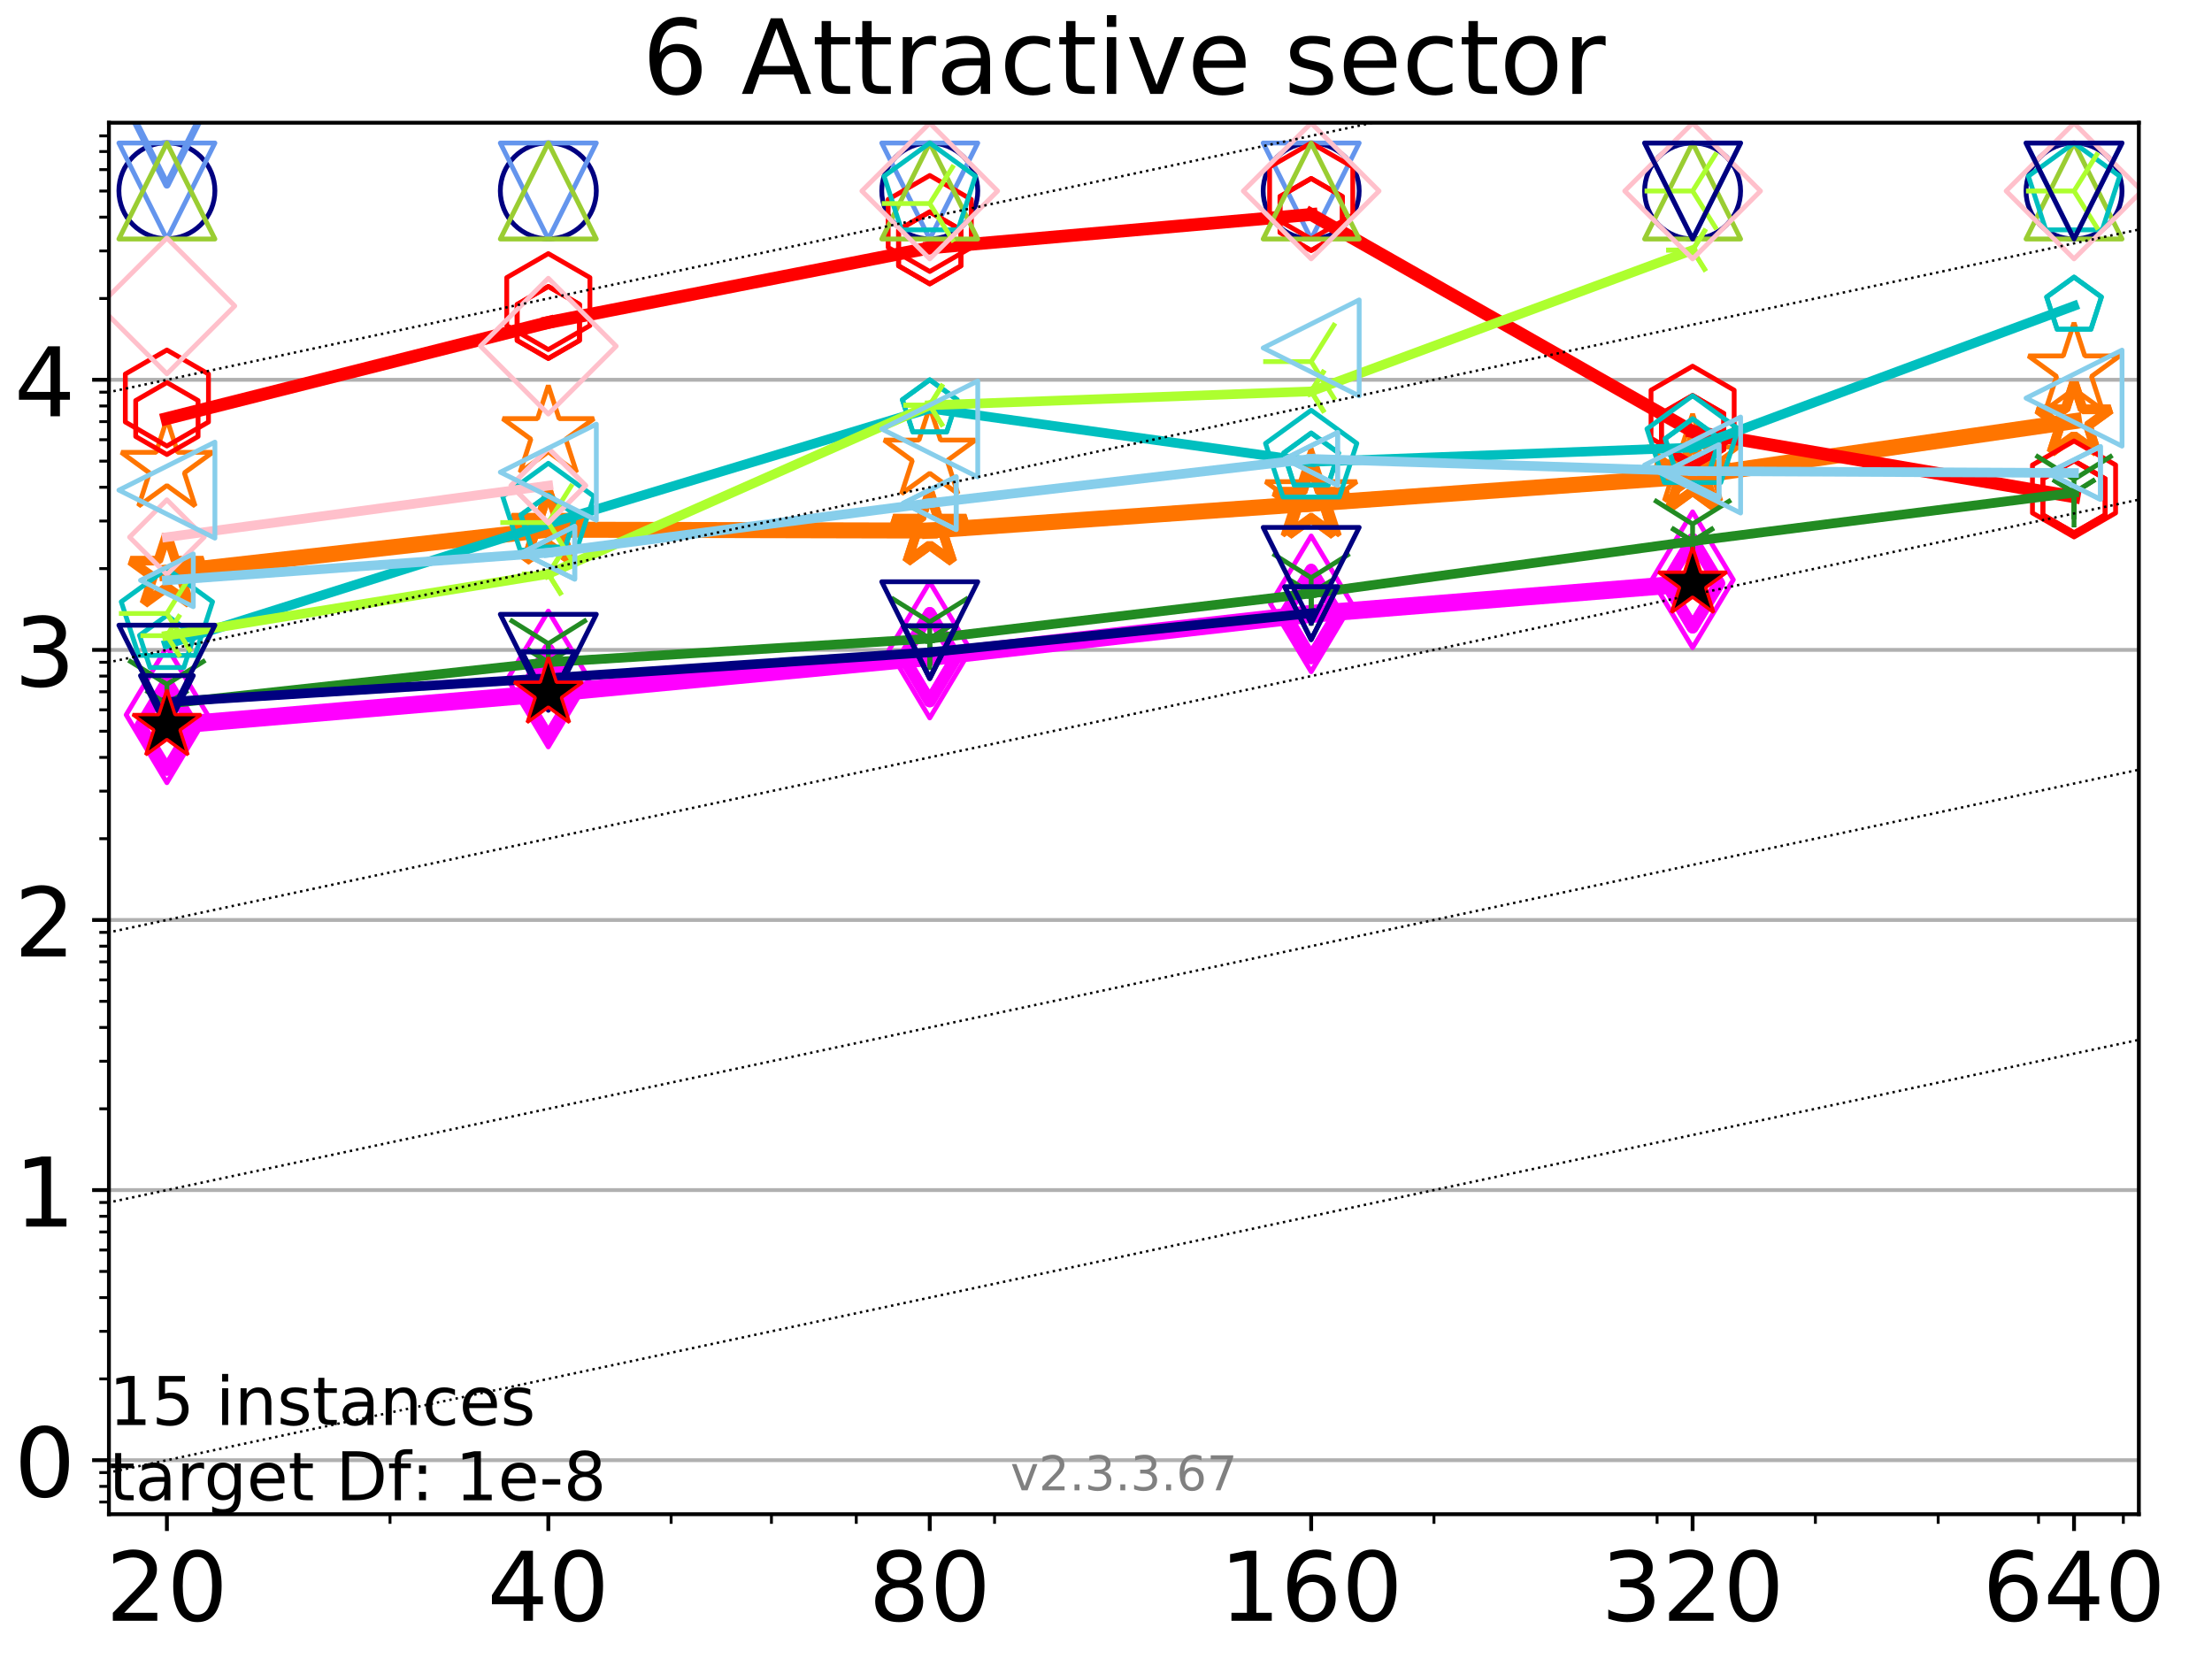 <?xml version="1.0" encoding="utf-8" standalone="no"?>
<!DOCTYPE svg PUBLIC "-//W3C//DTD SVG 1.1//EN"
  "http://www.w3.org/Graphics/SVG/1.1/DTD/svg11.dtd">
<!-- Created with matplotlib (https://matplotlib.org/) -->
<svg height="345.6pt" version="1.1" viewBox="0 0 460.8 345.6" width="460.8pt" xmlns="http://www.w3.org/2000/svg" xmlns:xlink="http://www.w3.org/1999/xlink">
 <defs>
  <style type="text/css">
*{stroke-linecap:butt;stroke-linejoin:round;}
  </style>
 </defs>
 <g id="figure_1">
  <g id="patch_1">
   <path d="M 0 345.6 
L 460.8 345.6 
L 460.8 0 
L 0 0 
z
" style="fill:#ffffff;"/>
  </g>
  <g id="axes_1">
   <g id="patch_2">
    <path d="M 22.69 315.44 
L 445.56 315.44 
L 445.56 25.56 
L 22.69 25.56 
z
" style="fill:#ffffff;"/>
   </g>
   <g id="matplotlib.axis_1">
    <g id="xtick_1">
     <g id="line2d_1">
      <defs>
       <path d="M 0 0 
L 0 3.5 
" id="m6963212b1a" style="stroke:#000000;stroke-width:0.8;"/>
      </defs>
      <g>
       <use style="stroke:#000000;stroke-width:0.8;" x="34.768" xlink:href="#m6963212b1a" y="315.44"/>
      </g>
     </g>
     <g id="text_1">
      <!-- 20 -->
      <defs>
       <path d="M 19.188 8.297 
L 53.609 8.297 
L 53.609 0 
L 7.328 0 
L 7.328 8.297 
Q 12.938 14.109 22.625 23.891 
Q 32.328 33.688 34.812 36.531 
Q 39.547 41.844 41.422 45.531 
Q 43.312 49.219 43.312 52.781 
Q 43.312 58.594 39.234 62.25 
Q 35.156 65.922 28.609 65.922 
Q 23.969 65.922 18.812 64.312 
Q 13.672 62.703 7.812 59.422 
L 7.812 69.391 
Q 13.766 71.781 18.938 73 
Q 24.125 74.219 28.422 74.219 
Q 39.75 74.219 46.484 68.547 
Q 53.219 62.891 53.219 53.422 
Q 53.219 48.922 51.531 44.891 
Q 49.859 40.875 45.406 35.406 
Q 44.188 33.984 37.641 27.219 
Q 31.109 20.453 19.188 8.297 
z
" id="DejaVuSans-50"/>
       <path d="M 31.781 66.406 
Q 24.172 66.406 20.328 58.906 
Q 16.5 51.422 16.5 36.375 
Q 16.5 21.391 20.328 13.891 
Q 24.172 6.391 31.781 6.391 
Q 39.453 6.391 43.281 13.891 
Q 47.125 21.391 47.125 36.375 
Q 47.125 51.422 43.281 58.906 
Q 39.453 66.406 31.781 66.406 
z
M 31.781 74.219 
Q 44.047 74.219 50.516 64.516 
Q 56.984 54.828 56.984 36.375 
Q 56.984 17.969 50.516 8.266 
Q 44.047 -1.422 31.781 -1.422 
Q 19.531 -1.422 13.062 8.266 
Q 6.594 17.969 6.594 36.375 
Q 6.594 54.828 13.062 64.516 
Q 19.531 74.219 31.781 74.219 
z
" id="DejaVuSans-48"/>
      </defs>
      <g transform="translate(22.043 337.637)scale(0.2 -0.2)">
       <use xlink:href="#DejaVuSans-50"/>
       <use x="63.623" xlink:href="#DejaVuSans-48"/>
      </g>
     </g>
    </g>
    <g id="xtick_2">
     <g id="line2d_2">
      <g>
       <use style="stroke:#000000;stroke-width:0.8;" x="114.226" xlink:href="#m6963212b1a" y="315.44"/>
      </g>
     </g>
     <g id="text_2">
      <!-- 40 -->
      <defs>
       <path d="M 37.797 64.312 
L 12.891 25.391 
L 37.797 25.391 
z
M 35.203 72.906 
L 47.609 72.906 
L 47.609 25.391 
L 58.016 25.391 
L 58.016 17.188 
L 47.609 17.188 
L 47.609 0 
L 37.797 0 
L 37.797 17.188 
L 4.891 17.188 
L 4.891 26.703 
z
" id="DejaVuSans-52"/>
      </defs>
      <g transform="translate(101.501 337.637)scale(0.2 -0.2)">
       <use xlink:href="#DejaVuSans-52"/>
       <use x="63.623" xlink:href="#DejaVuSans-48"/>
      </g>
     </g>
    </g>
    <g id="xtick_3">
     <g id="line2d_3">
      <g>
       <use style="stroke:#000000;stroke-width:0.8;" x="193.684" xlink:href="#m6963212b1a" y="315.44"/>
      </g>
     </g>
     <g id="text_3">
      <!-- 80 -->
      <defs>
       <path d="M 31.781 34.625 
Q 24.75 34.625 20.719 30.859 
Q 16.703 27.094 16.703 20.516 
Q 16.703 13.922 20.719 10.156 
Q 24.75 6.391 31.781 6.391 
Q 38.812 6.391 42.859 10.172 
Q 46.922 13.969 46.922 20.516 
Q 46.922 27.094 42.891 30.859 
Q 38.875 34.625 31.781 34.625 
z
M 21.922 38.812 
Q 15.578 40.375 12.031 44.719 
Q 8.5 49.078 8.5 55.328 
Q 8.5 64.062 14.719 69.141 
Q 20.953 74.219 31.781 74.219 
Q 42.672 74.219 48.875 69.141 
Q 55.078 64.062 55.078 55.328 
Q 55.078 49.078 51.531 44.719 
Q 48 40.375 41.703 38.812 
Q 48.828 37.156 52.797 32.312 
Q 56.781 27.484 56.781 20.516 
Q 56.781 9.906 50.312 4.234 
Q 43.844 -1.422 31.781 -1.422 
Q 19.734 -1.422 13.25 4.234 
Q 6.781 9.906 6.781 20.516 
Q 6.781 27.484 10.781 32.312 
Q 14.797 37.156 21.922 38.812 
z
M 18.312 54.391 
Q 18.312 48.734 21.844 45.562 
Q 25.391 42.391 31.781 42.391 
Q 38.141 42.391 41.719 45.562 
Q 45.312 48.734 45.312 54.391 
Q 45.312 60.062 41.719 63.234 
Q 38.141 66.406 31.781 66.406 
Q 25.391 66.406 21.844 63.234 
Q 18.312 60.062 18.312 54.391 
z
" id="DejaVuSans-56"/>
      </defs>
      <g transform="translate(180.959 337.637)scale(0.2 -0.2)">
       <use xlink:href="#DejaVuSans-56"/>
       <use x="63.623" xlink:href="#DejaVuSans-48"/>
      </g>
     </g>
    </g>
    <g id="xtick_4">
     <g id="line2d_4">
      <g>
       <use style="stroke:#000000;stroke-width:0.8;" x="273.142" xlink:href="#m6963212b1a" y="315.44"/>
      </g>
     </g>
     <g id="text_4">
      <!-- 160 -->
      <defs>
       <path d="M 12.406 8.297 
L 28.516 8.297 
L 28.516 63.922 
L 10.984 60.406 
L 10.984 69.391 
L 28.422 72.906 
L 38.281 72.906 
L 38.281 8.297 
L 54.391 8.297 
L 54.391 0 
L 12.406 0 
z
" id="DejaVuSans-49"/>
       <path d="M 33.016 40.375 
Q 26.375 40.375 22.484 35.828 
Q 18.609 31.297 18.609 23.391 
Q 18.609 15.531 22.484 10.953 
Q 26.375 6.391 33.016 6.391 
Q 39.656 6.391 43.531 10.953 
Q 47.406 15.531 47.406 23.391 
Q 47.406 31.297 43.531 35.828 
Q 39.656 40.375 33.016 40.375 
z
M 52.594 71.297 
L 52.594 62.312 
Q 48.875 64.062 45.094 64.984 
Q 41.312 65.922 37.594 65.922 
Q 27.828 65.922 22.672 59.328 
Q 17.531 52.734 16.797 39.406 
Q 19.672 43.656 24.016 45.922 
Q 28.375 48.188 33.594 48.188 
Q 44.578 48.188 50.953 41.516 
Q 57.328 34.859 57.328 23.391 
Q 57.328 12.156 50.688 5.359 
Q 44.047 -1.422 33.016 -1.422 
Q 20.359 -1.422 13.672 8.266 
Q 6.984 17.969 6.984 36.375 
Q 6.984 53.656 15.188 63.938 
Q 23.391 74.219 37.203 74.219 
Q 40.922 74.219 44.703 73.484 
Q 48.484 72.75 52.594 71.297 
z
" id="DejaVuSans-54"/>
      </defs>
      <g transform="translate(254.054 337.637)scale(0.2 -0.2)">
       <use xlink:href="#DejaVuSans-49"/>
       <use x="63.623" xlink:href="#DejaVuSans-54"/>
       <use x="127.246" xlink:href="#DejaVuSans-48"/>
      </g>
     </g>
    </g>
    <g id="xtick_5">
     <g id="line2d_5">
      <g>
       <use style="stroke:#000000;stroke-width:0.8;" x="352.6" xlink:href="#m6963212b1a" y="315.44"/>
      </g>
     </g>
     <g id="text_5">
      <!-- 320 -->
      <defs>
       <path d="M 40.578 39.312 
Q 47.656 37.797 51.625 33 
Q 55.609 28.219 55.609 21.188 
Q 55.609 10.406 48.188 4.484 
Q 40.766 -1.422 27.094 -1.422 
Q 22.516 -1.422 17.656 -0.516 
Q 12.797 0.391 7.625 2.203 
L 7.625 11.719 
Q 11.719 9.328 16.594 8.109 
Q 21.484 6.891 26.812 6.891 
Q 36.078 6.891 40.938 10.547 
Q 45.797 14.203 45.797 21.188 
Q 45.797 27.641 41.281 31.266 
Q 36.766 34.906 28.719 34.906 
L 20.219 34.906 
L 20.219 43.016 
L 29.109 43.016 
Q 36.375 43.016 40.234 45.922 
Q 44.094 48.828 44.094 54.297 
Q 44.094 59.906 40.109 62.906 
Q 36.141 65.922 28.719 65.922 
Q 24.656 65.922 20.016 65.031 
Q 15.375 64.156 9.812 62.312 
L 9.812 71.094 
Q 15.438 72.656 20.344 73.438 
Q 25.25 74.219 29.594 74.219 
Q 40.828 74.219 47.359 69.109 
Q 53.906 64.016 53.906 55.328 
Q 53.906 49.266 50.438 45.094 
Q 46.969 40.922 40.578 39.312 
z
" id="DejaVuSans-51"/>
      </defs>
      <g transform="translate(333.512 337.637)scale(0.2 -0.2)">
       <use xlink:href="#DejaVuSans-51"/>
       <use x="63.623" xlink:href="#DejaVuSans-50"/>
       <use x="127.246" xlink:href="#DejaVuSans-48"/>
      </g>
     </g>
    </g>
    <g id="xtick_6">
     <g id="line2d_6">
      <g>
       <use style="stroke:#000000;stroke-width:0.8;" x="432.058" xlink:href="#m6963212b1a" y="315.44"/>
      </g>
     </g>
     <g id="text_6">
      <!-- 640 -->
      <g transform="translate(412.97 337.637)scale(0.2 -0.2)">
       <use xlink:href="#DejaVuSans-54"/>
       <use x="63.623" xlink:href="#DejaVuSans-52"/>
       <use x="127.246" xlink:href="#DejaVuSans-48"/>
      </g>
     </g>
    </g>
    <g id="xtick_7">
     <g id="line2d_7">
      <defs>
       <path d="M 0 0 
L 0 2 
" id="m80d32edc83" style="stroke:#000000;stroke-width:0.6;"/>
      </defs>
      <g>
       <use style="stroke:#000000;stroke-width:0.6;" x="81.248" xlink:href="#m80d32edc83" y="315.44"/>
      </g>
     </g>
    </g>
    <g id="xtick_8">
     <g id="line2d_8">
      <g>
       <use style="stroke:#000000;stroke-width:0.6;" x="139.806" xlink:href="#m80d32edc83" y="315.44"/>
      </g>
     </g>
    </g>
    <g id="xtick_9">
     <g id="line2d_9">
      <g>
       <use style="stroke:#000000;stroke-width:0.6;" x="160.706" xlink:href="#m80d32edc83" y="315.44"/>
      </g>
     </g>
    </g>
    <g id="xtick_10">
     <g id="line2d_10">
      <g>
       <use style="stroke:#000000;stroke-width:0.6;" x="178.377" xlink:href="#m80d32edc83" y="315.44"/>
      </g>
     </g>
    </g>
    <g id="xtick_11">
     <g id="line2d_11">
      <g>
       <use style="stroke:#000000;stroke-width:0.6;" x="207.186" xlink:href="#m80d32edc83" y="315.44"/>
      </g>
     </g>
    </g>
    <g id="xtick_12">
     <g id="line2d_12">
      <g>
       <use style="stroke:#000000;stroke-width:0.6;" x="298.721" xlink:href="#m80d32edc83" y="315.44"/>
      </g>
     </g>
    </g>
    <g id="xtick_13">
     <g id="line2d_13">
      <g>
       <use style="stroke:#000000;stroke-width:0.6;" x="345.201" xlink:href="#m80d32edc83" y="315.44"/>
      </g>
     </g>
    </g>
    <g id="xtick_14">
     <g id="line2d_14">
      <g>
       <use style="stroke:#000000;stroke-width:0.6;" x="378.179" xlink:href="#m80d32edc83" y="315.44"/>
      </g>
     </g>
    </g>
    <g id="xtick_15">
     <g id="line2d_15">
      <g>
       <use style="stroke:#000000;stroke-width:0.6;" x="403.759" xlink:href="#m80d32edc83" y="315.44"/>
      </g>
     </g>
    </g>
    <g id="xtick_16">
     <g id="line2d_16">
      <g>
       <use style="stroke:#000000;stroke-width:0.6;" x="424.659" xlink:href="#m80d32edc83" y="315.44"/>
      </g>
     </g>
    </g>
    <g id="xtick_17">
     <g id="line2d_17">
      <g>
       <use style="stroke:#000000;stroke-width:0.6;" x="442.33" xlink:href="#m80d32edc83" y="315.44"/>
      </g>
     </g>
    </g>
   </g>
   <g id="matplotlib.axis_2">
    <g id="ytick_1">
     <g id="line2d_18">
      <path clip-path="url(#pcc68ef6a1a)" d="M 22.69 304.187 
L 445.56 304.187 
" style="fill:none;stroke:#b0b0b0;stroke-linecap:square;stroke-width:0.8;"/>
     </g>
     <g id="line2d_19">
      <defs>
       <path d="M 0 0 
L -3.5 0 
" id="m73aea2ac2d" style="stroke:#000000;stroke-width:0.8;"/>
      </defs>
      <g>
       <use style="stroke:#000000;stroke-width:0.8;" x="22.69" xlink:href="#m73aea2ac2d" y="304.187"/>
      </g>
     </g>
     <g id="text_7">
      <!-- 0 -->
      <g transform="translate(2.965 311.785)scale(0.2 -0.2)">
       <use xlink:href="#DejaVuSans-48"/>
      </g>
     </g>
    </g>
    <g id="ytick_2">
     <g id="line2d_20">
      <path clip-path="url(#pcc68ef6a1a)" d="M 22.69 247.92 
L 445.56 247.92 
" style="fill:none;stroke:#b0b0b0;stroke-linecap:square;stroke-width:0.8;"/>
     </g>
     <g id="line2d_21">
      <g>
       <use style="stroke:#000000;stroke-width:0.8;" x="22.69" xlink:href="#m73aea2ac2d" y="247.92"/>
      </g>
     </g>
     <g id="text_8">
      <!-- 1 -->
      <g transform="translate(2.965 255.518)scale(0.2 -0.2)">
       <use xlink:href="#DejaVuSans-49"/>
      </g>
     </g>
    </g>
    <g id="ytick_3">
     <g id="line2d_22">
      <path clip-path="url(#pcc68ef6a1a)" d="M 22.69 191.653 
L 445.56 191.653 
" style="fill:none;stroke:#b0b0b0;stroke-linecap:square;stroke-width:0.8;"/>
     </g>
     <g id="line2d_23">
      <g>
       <use style="stroke:#000000;stroke-width:0.8;" x="22.69" xlink:href="#m73aea2ac2d" y="191.653"/>
      </g>
     </g>
     <g id="text_9">
      <!-- 2 -->
      <g transform="translate(2.965 199.251)scale(0.2 -0.2)">
       <use xlink:href="#DejaVuSans-50"/>
      </g>
     </g>
    </g>
    <g id="ytick_4">
     <g id="line2d_24">
      <path clip-path="url(#pcc68ef6a1a)" d="M 22.69 135.386 
L 445.56 135.386 
" style="fill:none;stroke:#b0b0b0;stroke-linecap:square;stroke-width:0.8;"/>
     </g>
     <g id="line2d_25">
      <g>
       <use style="stroke:#000000;stroke-width:0.8;" x="22.69" xlink:href="#m73aea2ac2d" y="135.386"/>
      </g>
     </g>
     <g id="text_10">
      <!-- 3 -->
      <g transform="translate(2.965 142.984)scale(0.2 -0.2)">
       <use xlink:href="#DejaVuSans-51"/>
      </g>
     </g>
    </g>
    <g id="ytick_5">
     <g id="line2d_26">
      <path clip-path="url(#pcc68ef6a1a)" d="M 22.69 79.119 
L 445.56 79.119 
" style="fill:none;stroke:#b0b0b0;stroke-linecap:square;stroke-width:0.8;"/>
     </g>
     <g id="line2d_27">
      <g>
       <use style="stroke:#000000;stroke-width:0.8;" x="22.69" xlink:href="#m73aea2ac2d" y="79.119"/>
      </g>
     </g>
     <g id="text_11">
      <!-- 4 -->
      <g transform="translate(2.965 86.718)scale(0.2 -0.2)">
       <use xlink:href="#DejaVuSans-52"/>
      </g>
     </g>
    </g>
    <g id="ytick_6">
     <g id="line2d_28">
      <defs>
       <path d="M 0 0 
L -2 0 
" id="m75e6694fe8" style="stroke:#000000;stroke-width:0.6;"/>
      </defs>
      <g>
       <use style="stroke:#000000;stroke-width:0.6;" x="22.69" xlink:href="#m75e6694fe8" y="312.902"/>
      </g>
     </g>
    </g>
    <g id="ytick_7">
     <g id="line2d_29">
      <g>
       <use style="stroke:#000000;stroke-width:0.6;" x="22.69" xlink:href="#m75e6694fe8" y="309.639"/>
      </g>
     </g>
    </g>
    <g id="ytick_8">
     <g id="line2d_30">
      <g>
       <use style="stroke:#000000;stroke-width:0.6;" x="22.69" xlink:href="#m75e6694fe8" y="306.761"/>
      </g>
     </g>
    </g>
    <g id="ytick_9">
     <g id="line2d_31">
      <g>
       <use style="stroke:#000000;stroke-width:0.6;" x="22.69" xlink:href="#m75e6694fe8" y="287.249"/>
      </g>
     </g>
    </g>
    <g id="ytick_10">
     <g id="line2d_32">
      <g>
       <use style="stroke:#000000;stroke-width:0.6;" x="22.69" xlink:href="#m75e6694fe8" y="277.34"/>
      </g>
     </g>
    </g>
    <g id="ytick_11">
     <g id="line2d_33">
      <g>
       <use style="stroke:#000000;stroke-width:0.6;" x="22.69" xlink:href="#m75e6694fe8" y="270.311"/>
      </g>
     </g>
    </g>
    <g id="ytick_12">
     <g id="line2d_34">
      <g>
       <use style="stroke:#000000;stroke-width:0.6;" x="22.69" xlink:href="#m75e6694fe8" y="264.858"/>
      </g>
     </g>
    </g>
    <g id="ytick_13">
     <g id="line2d_35">
      <g>
       <use style="stroke:#000000;stroke-width:0.6;" x="22.69" xlink:href="#m75e6694fe8" y="260.402"/>
      </g>
     </g>
    </g>
    <g id="ytick_14">
     <g id="line2d_36">
      <g>
       <use style="stroke:#000000;stroke-width:0.6;" x="22.69" xlink:href="#m75e6694fe8" y="256.636"/>
      </g>
     </g>
    </g>
    <g id="ytick_15">
     <g id="line2d_37">
      <g>
       <use style="stroke:#000000;stroke-width:0.6;" x="22.69" xlink:href="#m75e6694fe8" y="253.373"/>
      </g>
     </g>
    </g>
    <g id="ytick_16">
     <g id="line2d_38">
      <g>
       <use style="stroke:#000000;stroke-width:0.6;" x="22.69" xlink:href="#m75e6694fe8" y="250.494"/>
      </g>
     </g>
    </g>
    <g id="ytick_17">
     <g id="line2d_39">
      <g>
       <use style="stroke:#000000;stroke-width:0.6;" x="22.69" xlink:href="#m75e6694fe8" y="230.982"/>
      </g>
     </g>
    </g>
    <g id="ytick_18">
     <g id="line2d_40">
      <g>
       <use style="stroke:#000000;stroke-width:0.6;" x="22.69" xlink:href="#m75e6694fe8" y="221.074"/>
      </g>
     </g>
    </g>
    <g id="ytick_19">
     <g id="line2d_41">
      <g>
       <use style="stroke:#000000;stroke-width:0.6;" x="22.69" xlink:href="#m75e6694fe8" y="214.044"/>
      </g>
     </g>
    </g>
    <g id="ytick_20">
     <g id="line2d_42">
      <g>
       <use style="stroke:#000000;stroke-width:0.6;" x="22.69" xlink:href="#m75e6694fe8" y="208.591"/>
      </g>
     </g>
    </g>
    <g id="ytick_21">
     <g id="line2d_43">
      <g>
       <use style="stroke:#000000;stroke-width:0.6;" x="22.69" xlink:href="#m75e6694fe8" y="204.136"/>
      </g>
     </g>
    </g>
    <g id="ytick_22">
     <g id="line2d_44">
      <g>
       <use style="stroke:#000000;stroke-width:0.6;" x="22.69" xlink:href="#m75e6694fe8" y="200.369"/>
      </g>
     </g>
    </g>
    <g id="ytick_23">
     <g id="line2d_45">
      <g>
       <use style="stroke:#000000;stroke-width:0.6;" x="22.69" xlink:href="#m75e6694fe8" y="197.106"/>
      </g>
     </g>
    </g>
    <g id="ytick_24">
     <g id="line2d_46">
      <g>
       <use style="stroke:#000000;stroke-width:0.6;" x="22.69" xlink:href="#m75e6694fe8" y="194.227"/>
      </g>
     </g>
    </g>
    <g id="ytick_25">
     <g id="line2d_47">
      <g>
       <use style="stroke:#000000;stroke-width:0.6;" x="22.69" xlink:href="#m75e6694fe8" y="174.715"/>
      </g>
     </g>
    </g>
    <g id="ytick_26">
     <g id="line2d_48">
      <g>
       <use style="stroke:#000000;stroke-width:0.6;" x="22.69" xlink:href="#m75e6694fe8" y="164.807"/>
      </g>
     </g>
    </g>
    <g id="ytick_27">
     <g id="line2d_49">
      <g>
       <use style="stroke:#000000;stroke-width:0.6;" x="22.69" xlink:href="#m75e6694fe8" y="157.777"/>
      </g>
     </g>
    </g>
    <g id="ytick_28">
     <g id="line2d_50">
      <g>
       <use style="stroke:#000000;stroke-width:0.6;" x="22.69" xlink:href="#m75e6694fe8" y="152.324"/>
      </g>
     </g>
    </g>
    <g id="ytick_29">
     <g id="line2d_51">
      <g>
       <use style="stroke:#000000;stroke-width:0.6;" x="22.69" xlink:href="#m75e6694fe8" y="147.869"/>
      </g>
     </g>
    </g>
    <g id="ytick_30">
     <g id="line2d_52">
      <g>
       <use style="stroke:#000000;stroke-width:0.6;" x="22.69" xlink:href="#m75e6694fe8" y="144.102"/>
      </g>
     </g>
    </g>
    <g id="ytick_31">
     <g id="line2d_53">
      <g>
       <use style="stroke:#000000;stroke-width:0.6;" x="22.69" xlink:href="#m75e6694fe8" y="140.839"/>
      </g>
     </g>
    </g>
    <g id="ytick_32">
     <g id="line2d_54">
      <g>
       <use style="stroke:#000000;stroke-width:0.6;" x="22.69" xlink:href="#m75e6694fe8" y="137.961"/>
      </g>
     </g>
    </g>
    <g id="ytick_33">
     <g id="line2d_55">
      <g>
       <use style="stroke:#000000;stroke-width:0.6;" x="22.69" xlink:href="#m75e6694fe8" y="118.448"/>
      </g>
     </g>
    </g>
    <g id="ytick_34">
     <g id="line2d_56">
      <g>
       <use style="stroke:#000000;stroke-width:0.6;" x="22.69" xlink:href="#m75e6694fe8" y="108.54"/>
      </g>
     </g>
    </g>
    <g id="ytick_35">
     <g id="line2d_57">
      <g>
       <use style="stroke:#000000;stroke-width:0.6;" x="22.69" xlink:href="#m75e6694fe8" y="101.51"/>
      </g>
     </g>
    </g>
    <g id="ytick_36">
     <g id="line2d_58">
      <g>
       <use style="stroke:#000000;stroke-width:0.6;" x="22.69" xlink:href="#m75e6694fe8" y="96.057"/>
      </g>
     </g>
    </g>
    <g id="ytick_37">
     <g id="line2d_59">
      <g>
       <use style="stroke:#000000;stroke-width:0.6;" x="22.69" xlink:href="#m75e6694fe8" y="91.602"/>
      </g>
     </g>
    </g>
    <g id="ytick_38">
     <g id="line2d_60">
      <g>
       <use style="stroke:#000000;stroke-width:0.6;" x="22.69" xlink:href="#m75e6694fe8" y="87.835"/>
      </g>
     </g>
    </g>
    <g id="ytick_39">
     <g id="line2d_61">
      <g>
       <use style="stroke:#000000;stroke-width:0.6;" x="22.69" xlink:href="#m75e6694fe8" y="84.572"/>
      </g>
     </g>
    </g>
    <g id="ytick_40">
     <g id="line2d_62">
      <g>
       <use style="stroke:#000000;stroke-width:0.6;" x="22.69" xlink:href="#m75e6694fe8" y="81.694"/>
      </g>
     </g>
    </g>
    <g id="ytick_41">
     <g id="line2d_63">
      <g>
       <use style="stroke:#000000;stroke-width:0.6;" x="22.69" xlink:href="#m75e6694fe8" y="62.181"/>
      </g>
     </g>
    </g>
    <g id="ytick_42">
     <g id="line2d_64">
      <g>
       <use style="stroke:#000000;stroke-width:0.6;" x="22.69" xlink:href="#m75e6694fe8" y="52.273"/>
      </g>
     </g>
    </g>
    <g id="ytick_43">
     <g id="line2d_65">
      <g>
       <use style="stroke:#000000;stroke-width:0.6;" x="22.69" xlink:href="#m75e6694fe8" y="45.243"/>
      </g>
     </g>
    </g>
    <g id="ytick_44">
     <g id="line2d_66">
      <g>
       <use style="stroke:#000000;stroke-width:0.6;" x="22.69" xlink:href="#m75e6694fe8" y="39.79"/>
      </g>
     </g>
    </g>
    <g id="ytick_45">
     <g id="line2d_67">
      <g>
       <use style="stroke:#000000;stroke-width:0.6;" x="22.69" xlink:href="#m75e6694fe8" y="35.335"/>
      </g>
     </g>
    </g>
    <g id="ytick_46">
     <g id="line2d_68">
      <g>
       <use style="stroke:#000000;stroke-width:0.6;" x="22.69" xlink:href="#m75e6694fe8" y="31.568"/>
      </g>
     </g>
    </g>
    <g id="ytick_47">
     <g id="line2d_69">
      <g>
       <use style="stroke:#000000;stroke-width:0.6;" x="22.69" xlink:href="#m75e6694fe8" y="28.305"/>
      </g>
     </g>
    </g>
   </g>
   <g id="line2d_70"/>
   <g id="line2d_71">
    <defs>
     <path d="M 0 10 
C 2.652 10 5.196 8.946 7.071 7.071 
C 8.946 5.196 10 2.652 10 0 
C 10 -2.652 8.946 -5.196 7.071 -7.071 
C 5.196 -8.946 2.652 -10 0 -10 
C -2.652 -10 -5.196 -8.946 -7.071 -7.071 
C -8.946 -5.196 -10 -2.652 -10 0 
C -10 2.652 -8.946 5.196 -7.071 7.071 
C -5.196 8.946 -2.652 10 0 10 
z
" id="m1a92ea8b52" style="stroke:#000080;"/>
    </defs>
    <g clip-path="url(#pcc68ef6a1a)">
     <use style="fill-opacity:0;stroke:#000080;" x="34.768" xlink:href="#m1a92ea8b52" y="39.733"/>
     <use style="fill-opacity:0;stroke:#000080;" x="114.226" xlink:href="#m1a92ea8b52" y="39.757"/>
     <use style="fill-opacity:0;stroke:#000080;" x="193.684" xlink:href="#m1a92ea8b52" y="39.765"/>
     <use style="fill-opacity:0;stroke:#000080;" x="273.142" xlink:href="#m1a92ea8b52" y="39.766"/>
     <use style="fill-opacity:0;stroke:#000080;" x="352.6" xlink:href="#m1a92ea8b52" y="39.778"/>
     <use style="fill-opacity:0;stroke:#000080;" x="432.058" xlink:href="#m1a92ea8b52" y="39.782"/>
    </g>
   </g>
   <g id="line2d_72">
    <path clip-path="url(#pcc68ef6a1a)" d="M 34.768 151.182 
L 114.226 144.432 
" style="fill:none;stroke:#ff00ff;stroke-linecap:square;stroke-width:3.667;"/>
    <defs>
     <path d="M 0 9.192 
L 5.515 0 
L 0 -9.192 
L -5.515 0 
z
" id="m516891fa41" style="stroke:#ff00ff;stroke-linejoin:miter;stroke-width:2.5;"/>
    </defs>
    <g clip-path="url(#pcc68ef6a1a)">
     <use style="fill-opacity:0;stroke:#ff00ff;stroke-linejoin:miter;stroke-width:2.5;" x="34.768" xlink:href="#m516891fa41" y="151.182"/>
     <use style="fill-opacity:0;stroke:#ff00ff;stroke-linejoin:miter;stroke-width:2.5;" x="114.226" xlink:href="#m516891fa41" y="144.432"/>
    </g>
   </g>
   <g id="line2d_73">
    <path clip-path="url(#pcc68ef6a1a)" d="M 114.226 144.432 
L 193.684 136.901 
" style="fill:none;stroke:#ff00ff;stroke-linecap:square;stroke-width:3.667;"/>
    <g clip-path="url(#pcc68ef6a1a)">
     <use style="fill-opacity:0;stroke:#ff00ff;stroke-linejoin:miter;stroke-width:2.5;" x="114.226" xlink:href="#m516891fa41" y="144.432"/>
     <use style="fill-opacity:0;stroke:#ff00ff;stroke-linejoin:miter;stroke-width:2.5;" x="193.684" xlink:href="#m516891fa41" y="136.901"/>
    </g>
   </g>
   <g id="line2d_74">
    <path clip-path="url(#pcc68ef6a1a)" d="M 193.684 136.901 
L 273.142 127.9 
" style="fill:none;stroke:#ff00ff;stroke-linecap:square;stroke-width:3.667;"/>
    <g clip-path="url(#pcc68ef6a1a)">
     <use style="fill-opacity:0;stroke:#ff00ff;stroke-linejoin:miter;stroke-width:2.5;" x="193.684" xlink:href="#m516891fa41" y="136.901"/>
     <use style="fill-opacity:0;stroke:#ff00ff;stroke-linejoin:miter;stroke-width:2.5;" x="273.142" xlink:href="#m516891fa41" y="127.9"/>
    </g>
   </g>
   <g id="line2d_75">
    <path clip-path="url(#pcc68ef6a1a)" d="M 273.142 127.9 
L 352.6 121.515 
" style="fill:none;stroke:#ff00ff;stroke-linecap:square;stroke-width:3.667;"/>
    <g clip-path="url(#pcc68ef6a1a)">
     <use style="fill-opacity:0;stroke:#ff00ff;stroke-linejoin:miter;stroke-width:2.5;" x="273.142" xlink:href="#m516891fa41" y="127.9"/>
     <use style="fill-opacity:0;stroke:#ff00ff;stroke-linejoin:miter;stroke-width:2.5;" x="352.6" xlink:href="#m516891fa41" y="121.515"/>
    </g>
   </g>
   <g id="line2d_76">
    <path clip-path="url(#pcc68ef6a1a)" d="M 352.6 121.515 
" style="fill:none;stroke:#ff00ff;stroke-linecap:square;stroke-width:3.667;"/>
    <g clip-path="url(#pcc68ef6a1a)">
     <use style="fill-opacity:0;stroke:#ff00ff;stroke-linejoin:miter;stroke-width:2.5;" x="352.6" xlink:href="#m516891fa41" y="121.515"/>
    </g>
   </g>
   <g id="line2d_77"/>
   <g id="line2d_78">
    <defs>
     <path d="M 0 14.142 
L 8.485 0 
L 0 -14.142 
L -8.485 0 
z
" id="md90b3e04e0" style="stroke:#ff00ff;stroke-linejoin:miter;"/>
    </defs>
    <g clip-path="url(#pcc68ef6a1a)">
     <use style="fill-opacity:0;stroke:#ff00ff;stroke-linejoin:miter;" x="34.768" xlink:href="#md90b3e04e0" y="148.909"/>
     <use style="fill-opacity:0;stroke:#ff00ff;stroke-linejoin:miter;" x="114.226" xlink:href="#md90b3e04e0" y="141.447"/>
     <use style="fill-opacity:0;stroke:#ff00ff;stroke-linejoin:miter;" x="193.684" xlink:href="#md90b3e04e0" y="135.417"/>
     <use style="fill-opacity:0;stroke:#ff00ff;stroke-linejoin:miter;" x="273.142" xlink:href="#md90b3e04e0" y="125.791"/>
     <use style="fill-opacity:0;stroke:#ff00ff;stroke-linejoin:miter;" x="352.6" xlink:href="#md90b3e04e0" y="120.772"/>
    </g>
   </g>
   <g id="line2d_79">
    <path clip-path="url(#pcc68ef6a1a)" d="M 34.768 119.267 
L 114.226 110.34 
" style="fill:none;stroke:#ff7500;stroke-linecap:square;stroke-width:3.333;"/>
    <defs>
     <path d="M 0 -8 
L -1.796 -2.472 
L -7.608 -2.472 
L -2.906 0.944 
L -4.702 6.472 
L -0 3.056 
L 4.702 6.472 
L 2.906 0.944 
L 7.608 -2.472 
L 1.796 -2.472 
z
" id="me91033ee2d" style="stroke:#ff7500;stroke-linejoin:bevel;stroke-width:2;"/>
    </defs>
    <g clip-path="url(#pcc68ef6a1a)">
     <use style="fill-opacity:0;stroke:#ff7500;stroke-linejoin:bevel;stroke-width:2;" x="34.768" xlink:href="#me91033ee2d" y="119.267"/>
     <use style="fill-opacity:0;stroke:#ff7500;stroke-linejoin:bevel;stroke-width:2;" x="114.226" xlink:href="#me91033ee2d" y="110.34"/>
    </g>
   </g>
   <g id="line2d_80">
    <path clip-path="url(#pcc68ef6a1a)" d="M 114.226 110.34 
L 193.684 110.525 
" style="fill:none;stroke:#ff7500;stroke-linecap:square;stroke-width:3.333;"/>
    <g clip-path="url(#pcc68ef6a1a)">
     <use style="fill-opacity:0;stroke:#ff7500;stroke-linejoin:bevel;stroke-width:2;" x="114.226" xlink:href="#me91033ee2d" y="110.34"/>
     <use style="fill-opacity:0;stroke:#ff7500;stroke-linejoin:bevel;stroke-width:2;" x="193.684" xlink:href="#me91033ee2d" y="110.525"/>
    </g>
   </g>
   <g id="line2d_81">
    <path clip-path="url(#pcc68ef6a1a)" d="M 193.684 110.525 
L 273.142 104.93 
" style="fill:none;stroke:#ff7500;stroke-linecap:square;stroke-width:3.333;"/>
    <g clip-path="url(#pcc68ef6a1a)">
     <use style="fill-opacity:0;stroke:#ff7500;stroke-linejoin:bevel;stroke-width:2;" x="193.684" xlink:href="#me91033ee2d" y="110.525"/>
     <use style="fill-opacity:0;stroke:#ff7500;stroke-linejoin:bevel;stroke-width:2;" x="273.142" xlink:href="#me91033ee2d" y="104.93"/>
    </g>
   </g>
   <g id="line2d_82">
    <path clip-path="url(#pcc68ef6a1a)" d="M 273.142 104.93 
L 352.6 99.231 
" style="fill:none;stroke:#ff7500;stroke-linecap:square;stroke-width:3.333;"/>
    <g clip-path="url(#pcc68ef6a1a)">
     <use style="fill-opacity:0;stroke:#ff7500;stroke-linejoin:bevel;stroke-width:2;" x="273.142" xlink:href="#me91033ee2d" y="104.93"/>
     <use style="fill-opacity:0;stroke:#ff7500;stroke-linejoin:bevel;stroke-width:2;" x="352.6" xlink:href="#me91033ee2d" y="99.231"/>
    </g>
   </g>
   <g id="line2d_83">
    <path clip-path="url(#pcc68ef6a1a)" d="M 352.6 99.231 
L 432.058 87.744 
" style="fill:none;stroke:#ff7500;stroke-linecap:square;stroke-width:3.333;"/>
    <g clip-path="url(#pcc68ef6a1a)">
     <use style="fill-opacity:0;stroke:#ff7500;stroke-linejoin:bevel;stroke-width:2;" x="352.6" xlink:href="#me91033ee2d" y="99.231"/>
     <use style="fill-opacity:0;stroke:#ff7500;stroke-linejoin:bevel;stroke-width:2;" x="432.058" xlink:href="#me91033ee2d" y="87.744"/>
    </g>
   </g>
   <g id="line2d_84">
    <path clip-path="url(#pcc68ef6a1a)" d="M 432.058 87.744 
" style="fill:none;stroke:#ff7500;stroke-linecap:square;stroke-width:3.333;"/>
    <g clip-path="url(#pcc68ef6a1a)">
     <use style="fill-opacity:0;stroke:#ff7500;stroke-linejoin:bevel;stroke-width:2;" x="432.058" xlink:href="#me91033ee2d" y="87.744"/>
    </g>
   </g>
   <g id="line2d_85"/>
   <g id="line2d_86">
    <defs>
     <path d="M 0 -10 
L -2.245 -3.09 
L -9.511 -3.09 
L -3.633 1.18 
L -5.878 8.09 
L -0 3.82 
L 5.878 8.09 
L 3.633 1.18 
L 9.511 -3.09 
L 2.245 -3.09 
z
" id="m929322b3d7" style="stroke:#ff7500;stroke-linejoin:bevel;"/>
    </defs>
    <g clip-path="url(#pcc68ef6a1a)">
     <use style="fill-opacity:0;stroke:#ff7500;stroke-linejoin:bevel;" x="34.768" xlink:href="#m929322b3d7" y="97.324"/>
     <use style="fill-opacity:0;stroke:#ff7500;stroke-linejoin:bevel;" x="114.226" xlink:href="#m929322b3d7" y="90.299"/>
     <use style="fill-opacity:0;stroke:#ff7500;stroke-linejoin:bevel;" x="193.684" xlink:href="#m929322b3d7" y="94.768"/>
     <use style="fill-opacity:0;stroke:#ff7500;stroke-linejoin:bevel;" x="273.142" xlink:href="#m929322b3d7" y="103.435"/>
     <use style="fill-opacity:0;stroke:#ff7500;stroke-linejoin:bevel;" x="352.6" xlink:href="#m929322b3d7" y="96.217"/>
     <use style="fill-opacity:0;stroke:#ff7500;stroke-linejoin:bevel;" x="432.058" xlink:href="#m929322b3d7" y="77.234"/>
    </g>
   </g>
   <g id="line2d_87">
    <path clip-path="url(#pcc68ef6a1a)" d="M 34.768 31.542 
" style="fill:none;stroke:#6495ed;stroke-linecap:square;stroke-width:3;"/>
    <defs>
     <path d="M -0 7 
L 7 -7 
L -7 -7 
z
" id="m9b9b23d796" style="stroke:#6495ed;stroke-linejoin:miter;stroke-width:1.5;"/>
    </defs>
    <g clip-path="url(#pcc68ef6a1a)">
     <use style="fill-opacity:0;stroke:#6495ed;stroke-linejoin:miter;stroke-width:1.5;" x="34.768" xlink:href="#m9b9b23d796" y="31.542"/>
    </g>
   </g>
   <g id="line2d_88"/>
   <g id="line2d_89">
    <defs>
     <path d="M -0 10 
L 10 -10 
L -10 -10 
z
" id="mad46682787" style="stroke:#6495ed;stroke-linejoin:miter;"/>
    </defs>
    <g clip-path="url(#pcc68ef6a1a)">
     <use style="fill-opacity:0;stroke:#6495ed;stroke-linejoin:miter;" x="34.768" xlink:href="#mad46682787" y="39.79"/>
     <use style="fill-opacity:0;stroke:#6495ed;stroke-linejoin:miter;" x="114.226" xlink:href="#mad46682787" y="39.79"/>
     <use style="fill-opacity:0;stroke:#6495ed;stroke-linejoin:miter;" x="193.684" xlink:href="#mad46682787" y="39.79"/>
     <use style="fill-opacity:0;stroke:#6495ed;stroke-linejoin:miter;" x="273.142" xlink:href="#mad46682787" y="39.79"/>
     <use style="fill-opacity:0;stroke:#6495ed;stroke-linejoin:miter;" x="352.6" xlink:href="#mad46682787" y="39.79"/>
     <use style="fill-opacity:0;stroke:#6495ed;stroke-linejoin:miter;" x="432.058" xlink:href="#mad46682787" y="39.79"/>
    </g>
   </g>
   <g id="line2d_90">
    <path clip-path="url(#pcc68ef6a1a)" d="M 34.768 87.187 
L 114.226 67.175 
" style="fill:none;stroke:#ff0000;stroke-linecap:square;stroke-width:2.667;"/>
    <defs>
     <path d="M 0 -7.5 
L -6.495 -3.75 
L -6.495 3.75 
L -0 7.5 
L 6.495 3.75 
L 6.495 -3.75 
z
" id="m789b7ef093" style="stroke:#ff0000;stroke-linejoin:miter;"/>
    </defs>
    <g clip-path="url(#pcc68ef6a1a)">
     <use style="fill-opacity:0;stroke:#ff0000;stroke-linejoin:miter;" x="34.768" xlink:href="#m789b7ef093" y="87.187"/>
     <use style="fill-opacity:0;stroke:#ff0000;stroke-linejoin:miter;" x="114.226" xlink:href="#m789b7ef093" y="67.175"/>
    </g>
   </g>
   <g id="line2d_91">
    <path clip-path="url(#pcc68ef6a1a)" d="M 114.226 67.175 
L 193.684 51.634 
" style="fill:none;stroke:#ff0000;stroke-linecap:square;stroke-width:2.667;"/>
    <g clip-path="url(#pcc68ef6a1a)">
     <use style="fill-opacity:0;stroke:#ff0000;stroke-linejoin:miter;" x="114.226" xlink:href="#m789b7ef093" y="67.175"/>
     <use style="fill-opacity:0;stroke:#ff0000;stroke-linejoin:miter;" x="193.684" xlink:href="#m789b7ef093" y="51.634"/>
    </g>
   </g>
   <g id="line2d_92">
    <path clip-path="url(#pcc68ef6a1a)" d="M 193.684 51.634 
L 273.142 44.677 
" style="fill:none;stroke:#ff0000;stroke-linecap:square;stroke-width:2.667;"/>
    <g clip-path="url(#pcc68ef6a1a)">
     <use style="fill-opacity:0;stroke:#ff0000;stroke-linejoin:miter;" x="193.684" xlink:href="#m789b7ef093" y="51.634"/>
     <use style="fill-opacity:0;stroke:#ff0000;stroke-linejoin:miter;" x="273.142" xlink:href="#m789b7ef093" y="44.677"/>
    </g>
   </g>
   <g id="line2d_93">
    <path clip-path="url(#pcc68ef6a1a)" d="M 273.142 44.677 
L 352.6 89.884 
" style="fill:none;stroke:#ff0000;stroke-linecap:square;stroke-width:2.667;"/>
    <g clip-path="url(#pcc68ef6a1a)">
     <use style="fill-opacity:0;stroke:#ff0000;stroke-linejoin:miter;" x="273.142" xlink:href="#m789b7ef093" y="44.677"/>
     <use style="fill-opacity:0;stroke:#ff0000;stroke-linejoin:miter;" x="352.6" xlink:href="#m789b7ef093" y="89.884"/>
    </g>
   </g>
   <g id="line2d_94">
    <path clip-path="url(#pcc68ef6a1a)" d="M 352.6 89.884 
L 432.058 103.488 
" style="fill:none;stroke:#ff0000;stroke-linecap:square;stroke-width:2.667;"/>
    <g clip-path="url(#pcc68ef6a1a)">
     <use style="fill-opacity:0;stroke:#ff0000;stroke-linejoin:miter;" x="352.6" xlink:href="#m789b7ef093" y="89.884"/>
     <use style="fill-opacity:0;stroke:#ff0000;stroke-linejoin:miter;" x="432.058" xlink:href="#m789b7ef093" y="103.488"/>
    </g>
   </g>
   <g id="line2d_95">
    <path clip-path="url(#pcc68ef6a1a)" d="M 432.058 103.488 
" style="fill:none;stroke:#ff0000;stroke-linecap:square;stroke-width:2.667;"/>
    <g clip-path="url(#pcc68ef6a1a)">
     <use style="fill-opacity:0;stroke:#ff0000;stroke-linejoin:miter;" x="432.058" xlink:href="#m789b7ef093" y="103.488"/>
    </g>
   </g>
   <g id="line2d_96"/>
   <g id="line2d_97">
    <defs>
     <path d="M 0 -10 
L -8.66 -5 
L -8.66 5 
L -0 10 
L 8.66 5 
L 8.66 -5 
z
" id="mef2a2e688f" style="stroke:#ff0000;stroke-linejoin:miter;"/>
    </defs>
    <g clip-path="url(#pcc68ef6a1a)">
     <use style="fill-opacity:0;stroke:#ff0000;stroke-linejoin:miter;" x="34.768" xlink:href="#mef2a2e688f" y="82.912"/>
     <use style="fill-opacity:0;stroke:#ff0000;stroke-linejoin:miter;" x="114.226" xlink:href="#mef2a2e688f" y="62.826"/>
     <use style="fill-opacity:0;stroke:#ff0000;stroke-linejoin:miter;" x="193.684" xlink:href="#mef2a2e688f" y="46.553"/>
     <use style="fill-opacity:0;stroke:#ff0000;stroke-linejoin:miter;" x="273.142" xlink:href="#mef2a2e688f" y="39.79"/>
     <use style="fill-opacity:0;stroke:#ff0000;stroke-linejoin:miter;" x="352.6" xlink:href="#mef2a2e688f" y="86.284"/>
     <use style="fill-opacity:0;stroke:#ff0000;stroke-linejoin:miter;" x="432.058" xlink:href="#mef2a2e688f" y="101.862"/>
    </g>
   </g>
   <g id="line2d_98"/>
   <g id="line2d_99">
    <defs>
     <path d="M 0 -10 
L -10 10 
L 10 10 
z
" id="m798f420072" style="stroke:#9acd32;stroke-linejoin:miter;"/>
    </defs>
    <g clip-path="url(#pcc68ef6a1a)">
     <use style="fill-opacity:0;stroke:#9acd32;stroke-linejoin:miter;" x="34.768" xlink:href="#m798f420072" y="39.79"/>
     <use style="fill-opacity:0;stroke:#9acd32;stroke-linejoin:miter;" x="114.226" xlink:href="#m798f420072" y="39.79"/>
     <use style="fill-opacity:0;stroke:#9acd32;stroke-linejoin:miter;" x="193.684" xlink:href="#m798f420072" y="39.79"/>
     <use style="fill-opacity:0;stroke:#9acd32;stroke-linejoin:miter;" x="273.142" xlink:href="#m798f420072" y="39.79"/>
     <use style="fill-opacity:0;stroke:#9acd32;stroke-linejoin:miter;" x="352.6" xlink:href="#m798f420072" y="39.79"/>
     <use style="fill-opacity:0;stroke:#9acd32;stroke-linejoin:miter;" x="432.058" xlink:href="#m798f420072" y="39.79"/>
    </g>
   </g>
   <g id="line2d_100">
    <path clip-path="url(#pcc68ef6a1a)" d="M 34.768 134.201 
L 114.226 109.122 
" style="fill:none;stroke:#00bfbf;stroke-linecap:square;stroke-width:2;"/>
    <defs>
     <path d="M 0 -6 
L -5.706 -1.854 
L -3.527 4.854 
L 3.527 4.854 
L 5.706 -1.854 
z
" id="m57a2bb44e1" style="stroke:#00bfbf;stroke-linejoin:miter;"/>
    </defs>
    <g clip-path="url(#pcc68ef6a1a)">
     <use style="fill-opacity:0;stroke:#00bfbf;stroke-linejoin:miter;" x="34.768" xlink:href="#m57a2bb44e1" y="134.201"/>
     <use style="fill-opacity:0;stroke:#00bfbf;stroke-linejoin:miter;" x="114.226" xlink:href="#m57a2bb44e1" y="109.122"/>
    </g>
   </g>
   <g id="line2d_101">
    <path clip-path="url(#pcc68ef6a1a)" d="M 114.226 109.122 
L 193.684 85.119 
" style="fill:none;stroke:#00bfbf;stroke-linecap:square;stroke-width:2;"/>
    <g clip-path="url(#pcc68ef6a1a)">
     <use style="fill-opacity:0;stroke:#00bfbf;stroke-linejoin:miter;" x="114.226" xlink:href="#m57a2bb44e1" y="109.122"/>
     <use style="fill-opacity:0;stroke:#00bfbf;stroke-linejoin:miter;" x="193.684" xlink:href="#m57a2bb44e1" y="85.119"/>
    </g>
   </g>
   <g id="line2d_102">
    <path clip-path="url(#pcc68ef6a1a)" d="M 193.684 85.119 
L 273.142 96.209 
" style="fill:none;stroke:#00bfbf;stroke-linecap:square;stroke-width:2;"/>
    <g clip-path="url(#pcc68ef6a1a)">
     <use style="fill-opacity:0;stroke:#00bfbf;stroke-linejoin:miter;" x="193.684" xlink:href="#m57a2bb44e1" y="85.119"/>
     <use style="fill-opacity:0;stroke:#00bfbf;stroke-linejoin:miter;" x="273.142" xlink:href="#m57a2bb44e1" y="96.209"/>
    </g>
   </g>
   <g id="line2d_103">
    <path clip-path="url(#pcc68ef6a1a)" d="M 273.142 96.209 
L 352.6 93.238 
" style="fill:none;stroke:#00bfbf;stroke-linecap:square;stroke-width:2;"/>
    <g clip-path="url(#pcc68ef6a1a)">
     <use style="fill-opacity:0;stroke:#00bfbf;stroke-linejoin:miter;" x="273.142" xlink:href="#m57a2bb44e1" y="96.209"/>
     <use style="fill-opacity:0;stroke:#00bfbf;stroke-linejoin:miter;" x="352.6" xlink:href="#m57a2bb44e1" y="93.238"/>
    </g>
   </g>
   <g id="line2d_104">
    <path clip-path="url(#pcc68ef6a1a)" d="M 352.6 93.238 
L 432.058 63.729 
" style="fill:none;stroke:#00bfbf;stroke-linecap:square;stroke-width:2;"/>
    <g clip-path="url(#pcc68ef6a1a)">
     <use style="fill-opacity:0;stroke:#00bfbf;stroke-linejoin:miter;" x="352.6" xlink:href="#m57a2bb44e1" y="93.238"/>
     <use style="fill-opacity:0;stroke:#00bfbf;stroke-linejoin:miter;" x="432.058" xlink:href="#m57a2bb44e1" y="63.729"/>
    </g>
   </g>
   <g id="line2d_105">
    <path clip-path="url(#pcc68ef6a1a)" d="M 432.058 63.729 
" style="fill:none;stroke:#00bfbf;stroke-linecap:square;stroke-width:2;"/>
    <g clip-path="url(#pcc68ef6a1a)">
     <use style="fill-opacity:0;stroke:#00bfbf;stroke-linejoin:miter;" x="432.058" xlink:href="#m57a2bb44e1" y="63.729"/>
    </g>
   </g>
   <g id="line2d_106"/>
   <g id="line2d_107">
    <defs>
     <path d="M 0 -10 
L -9.511 -3.09 
L -5.878 8.09 
L 5.878 8.09 
L 9.511 -3.09 
z
" id="m3d926b40dd" style="stroke:#00bfbf;stroke-linejoin:miter;"/>
    </defs>
    <g clip-path="url(#pcc68ef6a1a)">
     <use style="fill-opacity:0;stroke:#00bfbf;stroke-linejoin:miter;" x="34.768" xlink:href="#m3d926b40dd" y="128.451"/>
     <use style="fill-opacity:0;stroke:#00bfbf;stroke-linejoin:miter;" x="114.226" xlink:href="#m3d926b40dd" y="106.509"/>
     <use style="fill-opacity:0;stroke:#00bfbf;stroke-linejoin:miter;" x="193.684" xlink:href="#m3d926b40dd" y="39.79"/>
     <use style="fill-opacity:0;stroke:#00bfbf;stroke-linejoin:miter;" x="273.142" xlink:href="#m3d926b40dd" y="95.458"/>
     <use style="fill-opacity:0;stroke:#00bfbf;stroke-linejoin:miter;" x="352.6" xlink:href="#m3d926b40dd" y="92.43"/>
     <use style="fill-opacity:0;stroke:#00bfbf;stroke-linejoin:miter;" x="432.058" xlink:href="#m3d926b40dd" y="39.79"/>
    </g>
   </g>
   <g id="line2d_108">
    <path clip-path="url(#pcc68ef6a1a)" d="M 34.768 132.418 
L 114.226 119.566 
" style="fill:none;stroke:#adff2f;stroke-linecap:square;stroke-width:2;"/>
    <defs>
     <path d="M 0 0 
L -5.5 -0 
M 0 0 
L 2.75 4.4 
M 0 0 
L 2.75 -4.4 
" id="m8a97cbbcec" style="stroke:#adff2f;"/>
    </defs>
    <g clip-path="url(#pcc68ef6a1a)">
     <use style="fill-opacity:0;stroke:#adff2f;" x="34.768" xlink:href="#m8a97cbbcec" y="132.418"/>
     <use style="fill-opacity:0;stroke:#adff2f;" x="114.226" xlink:href="#m8a97cbbcec" y="119.566"/>
    </g>
   </g>
   <g id="line2d_109">
    <path clip-path="url(#pcc68ef6a1a)" d="M 114.226 119.566 
L 193.684 84.417 
" style="fill:none;stroke:#adff2f;stroke-linecap:square;stroke-width:2;"/>
    <g clip-path="url(#pcc68ef6a1a)">
     <use style="fill-opacity:0;stroke:#adff2f;" x="114.226" xlink:href="#m8a97cbbcec" y="119.566"/>
     <use style="fill-opacity:0;stroke:#adff2f;" x="193.684" xlink:href="#m8a97cbbcec" y="84.417"/>
    </g>
   </g>
   <g id="line2d_110">
    <path clip-path="url(#pcc68ef6a1a)" d="M 193.684 84.417 
L 273.142 81.53 
" style="fill:none;stroke:#adff2f;stroke-linecap:square;stroke-width:2;"/>
    <g clip-path="url(#pcc68ef6a1a)">
     <use style="fill-opacity:0;stroke:#adff2f;" x="193.684" xlink:href="#m8a97cbbcec" y="84.417"/>
     <use style="fill-opacity:0;stroke:#adff2f;" x="273.142" xlink:href="#m8a97cbbcec" y="81.53"/>
    </g>
   </g>
   <g id="line2d_111">
    <path clip-path="url(#pcc68ef6a1a)" d="M 273.142 81.53 
L 352.6 52.095 
" style="fill:none;stroke:#adff2f;stroke-linecap:square;stroke-width:2;"/>
    <g clip-path="url(#pcc68ef6a1a)">
     <use style="fill-opacity:0;stroke:#adff2f;" x="273.142" xlink:href="#m8a97cbbcec" y="81.53"/>
     <use style="fill-opacity:0;stroke:#adff2f;" x="352.6" xlink:href="#m8a97cbbcec" y="52.095"/>
    </g>
   </g>
   <g id="line2d_112">
    <path clip-path="url(#pcc68ef6a1a)" d="M 352.6 52.095 
" style="fill:none;stroke:#adff2f;stroke-linecap:square;stroke-width:2;"/>
    <g clip-path="url(#pcc68ef6a1a)">
     <use style="fill-opacity:0;stroke:#adff2f;" x="352.6" xlink:href="#m8a97cbbcec" y="52.095"/>
    </g>
   </g>
   <g id="line2d_113"/>
   <g id="line2d_114">
    <defs>
     <path d="M 0 0 
L -10 -0 
M 0 0 
L 5 8 
M 0 0 
L 5 -8 
" id="m68056a35b1" style="stroke:#adff2f;"/>
    </defs>
    <g clip-path="url(#pcc68ef6a1a)">
     <use style="fill-opacity:0;stroke:#adff2f;" x="34.768" xlink:href="#m68056a35b1" y="127.799"/>
     <use style="fill-opacity:0;stroke:#adff2f;" x="114.226" xlink:href="#m68056a35b1" y="108.858"/>
     <use style="fill-opacity:0;stroke:#adff2f;" x="193.684" xlink:href="#m68056a35b1" y="42.403"/>
     <use style="fill-opacity:0;stroke:#adff2f;" x="273.142" xlink:href="#m68056a35b1" y="75.33"/>
     <use style="fill-opacity:0;stroke:#adff2f;" x="352.6" xlink:href="#m68056a35b1" y="39.79"/>
     <use style="fill-opacity:0;stroke:#adff2f;" x="432.058" xlink:href="#m68056a35b1" y="39.79"/>
    </g>
   </g>
   <g id="line2d_115">
    <path clip-path="url(#pcc68ef6a1a)" d="M 34.768 146.6 
L 114.226 137.959 
" style="fill:none;stroke:#228b22;stroke-linecap:square;stroke-width:2;"/>
    <defs>
     <path d="M 0 0 
L 0 5.5 
M 0 0 
L 4.4 -2.75 
M 0 0 
L -4.4 -2.75 
" id="m05ca8b8863" style="stroke:#228b22;"/>
    </defs>
    <g clip-path="url(#pcc68ef6a1a)">
     <use style="fill-opacity:0;stroke:#228b22;" x="34.768" xlink:href="#m05ca8b8863" y="146.6"/>
     <use style="fill-opacity:0;stroke:#228b22;" x="114.226" xlink:href="#m05ca8b8863" y="137.959"/>
    </g>
   </g>
   <g id="line2d_116">
    <path clip-path="url(#pcc68ef6a1a)" d="M 114.226 137.959 
L 193.684 133.043 
" style="fill:none;stroke:#228b22;stroke-linecap:square;stroke-width:2;"/>
    <g clip-path="url(#pcc68ef6a1a)">
     <use style="fill-opacity:0;stroke:#228b22;" x="114.226" xlink:href="#m05ca8b8863" y="137.959"/>
     <use style="fill-opacity:0;stroke:#228b22;" x="193.684" xlink:href="#m05ca8b8863" y="133.043"/>
    </g>
   </g>
   <g id="line2d_117">
    <path clip-path="url(#pcc68ef6a1a)" d="M 193.684 133.043 
L 273.142 123.626 
" style="fill:none;stroke:#228b22;stroke-linecap:square;stroke-width:2;"/>
    <g clip-path="url(#pcc68ef6a1a)">
     <use style="fill-opacity:0;stroke:#228b22;" x="193.684" xlink:href="#m05ca8b8863" y="133.043"/>
     <use style="fill-opacity:0;stroke:#228b22;" x="273.142" xlink:href="#m05ca8b8863" y="123.626"/>
    </g>
   </g>
   <g id="line2d_118">
    <path clip-path="url(#pcc68ef6a1a)" d="M 273.142 123.626 
L 352.6 112.738 
" style="fill:none;stroke:#228b22;stroke-linecap:square;stroke-width:2;"/>
    <g clip-path="url(#pcc68ef6a1a)">
     <use style="fill-opacity:0;stroke:#228b22;" x="273.142" xlink:href="#m05ca8b8863" y="123.626"/>
     <use style="fill-opacity:0;stroke:#228b22;" x="352.6" xlink:href="#m05ca8b8863" y="112.738"/>
    </g>
   </g>
   <g id="line2d_119">
    <path clip-path="url(#pcc68ef6a1a)" d="M 352.6 112.738 
L 432.058 102.649 
" style="fill:none;stroke:#228b22;stroke-linecap:square;stroke-width:2;"/>
    <g clip-path="url(#pcc68ef6a1a)">
     <use style="fill-opacity:0;stroke:#228b22;" x="352.6" xlink:href="#m05ca8b8863" y="112.738"/>
     <use style="fill-opacity:0;stroke:#228b22;" x="432.058" xlink:href="#m05ca8b8863" y="102.649"/>
    </g>
   </g>
   <g id="line2d_120">
    <path clip-path="url(#pcc68ef6a1a)" d="M 432.058 102.649 
" style="fill:none;stroke:#228b22;stroke-linecap:square;stroke-width:2;"/>
    <g clip-path="url(#pcc68ef6a1a)">
     <use style="fill-opacity:0;stroke:#228b22;" x="432.058" xlink:href="#m05ca8b8863" y="102.649"/>
    </g>
   </g>
   <g id="line2d_121"/>
   <g id="line2d_122">
    <defs>
     <path d="M 0 0 
L 0 10 
M 0 0 
L 8 -5 
M 0 0 
L -8 -5 
" id="m1393c504aa" style="stroke:#228b22;"/>
    </defs>
    <g clip-path="url(#pcc68ef6a1a)">
     <use style="fill-opacity:0;stroke:#228b22;" x="34.768" xlink:href="#m1393c504aa" y="142.547"/>
     <use style="fill-opacity:0;stroke:#228b22;" x="114.226" xlink:href="#m1393c504aa" y="134.089"/>
     <use style="fill-opacity:0;stroke:#228b22;" x="193.684" xlink:href="#m1393c504aa" y="129.554"/>
     <use style="fill-opacity:0;stroke:#228b22;" x="273.142" xlink:href="#m1393c504aa" y="120.349"/>
     <use style="fill-opacity:0;stroke:#228b22;" x="352.6" xlink:href="#m1393c504aa" y="109.163"/>
     <use style="fill-opacity:0;stroke:#228b22;" x="432.058" xlink:href="#m1393c504aa" y="99.861"/>
    </g>
   </g>
   <g id="line2d_123">
    <path clip-path="url(#pcc68ef6a1a)" d="M 34.768 111.896 
L 114.226 101.161 
" style="fill:none;stroke:#ffc0cb;stroke-linecap:square;stroke-width:2;"/>
    <defs>
     <path d="M 0 7.778 
L 7.778 0 
L 0 -7.778 
L -7.778 0 
z
" id="m836ecf864b" style="stroke:#ffc0cb;stroke-linejoin:miter;"/>
    </defs>
    <g clip-path="url(#pcc68ef6a1a)">
     <use style="fill-opacity:0;stroke:#ffc0cb;stroke-linejoin:miter;" x="34.768" xlink:href="#m836ecf864b" y="111.896"/>
     <use style="fill-opacity:0;stroke:#ffc0cb;stroke-linejoin:miter;" x="114.226" xlink:href="#m836ecf864b" y="101.161"/>
    </g>
   </g>
   <g id="line2d_124">
    <path clip-path="url(#pcc68ef6a1a)" d="M 114.226 101.161 
" style="fill:none;stroke:#ffc0cb;stroke-linecap:square;stroke-width:2;"/>
    <g clip-path="url(#pcc68ef6a1a)">
     <use style="fill-opacity:0;stroke:#ffc0cb;stroke-linejoin:miter;" x="114.226" xlink:href="#m836ecf864b" y="101.161"/>
    </g>
   </g>
   <g id="line2d_125"/>
   <g id="line2d_126">
    <defs>
     <path d="M 0 14.142 
L 14.142 0 
L 0 -14.142 
L -14.142 0 
z
" id="m972a088de4" style="stroke:#ffc0cb;stroke-linejoin:miter;"/>
    </defs>
    <g clip-path="url(#pcc68ef6a1a)">
     <use style="fill-opacity:0;stroke:#ffc0cb;stroke-linejoin:miter;" x="34.768" xlink:href="#m972a088de4" y="63.734"/>
     <use style="fill-opacity:0;stroke:#ffc0cb;stroke-linejoin:miter;" x="114.226" xlink:href="#m972a088de4" y="72.109"/>
     <use style="fill-opacity:0;stroke:#ffc0cb;stroke-linejoin:miter;" x="193.684" xlink:href="#m972a088de4" y="39.79"/>
     <use style="fill-opacity:0;stroke:#ffc0cb;stroke-linejoin:miter;" x="273.142" xlink:href="#m972a088de4" y="39.79"/>
     <use style="fill-opacity:0;stroke:#ffc0cb;stroke-linejoin:miter;" x="352.6" xlink:href="#m972a088de4" y="39.79"/>
     <use style="fill-opacity:0;stroke:#ffc0cb;stroke-linejoin:miter;" x="432.058" xlink:href="#m972a088de4" y="39.79"/>
    </g>
   </g>
   <g id="line2d_127">
    <path clip-path="url(#pcc68ef6a1a)" d="M 34.768 120.891 
L 114.226 115.146 
" style="fill:none;stroke:#87ceeb;stroke-linecap:square;stroke-width:2;"/>
    <defs>
     <path d="M -5.5 -0 
L 5.5 5.5 
L 5.5 -5.5 
z
" id="m50a209233b" style="stroke:#87ceeb;stroke-linejoin:miter;"/>
    </defs>
    <g clip-path="url(#pcc68ef6a1a)">
     <use style="fill-opacity:0;stroke:#87ceeb;stroke-linejoin:miter;" x="34.768" xlink:href="#m50a209233b" y="120.891"/>
     <use style="fill-opacity:0;stroke:#87ceeb;stroke-linejoin:miter;" x="114.226" xlink:href="#m50a209233b" y="115.146"/>
    </g>
   </g>
   <g id="line2d_128">
    <path clip-path="url(#pcc68ef6a1a)" d="M 114.226 115.146 
L 193.684 104.819 
" style="fill:none;stroke:#87ceeb;stroke-linecap:square;stroke-width:2;"/>
    <g clip-path="url(#pcc68ef6a1a)">
     <use style="fill-opacity:0;stroke:#87ceeb;stroke-linejoin:miter;" x="114.226" xlink:href="#m50a209233b" y="115.146"/>
     <use style="fill-opacity:0;stroke:#87ceeb;stroke-linejoin:miter;" x="193.684" xlink:href="#m50a209233b" y="104.819"/>
    </g>
   </g>
   <g id="line2d_129">
    <path clip-path="url(#pcc68ef6a1a)" d="M 193.684 104.819 
L 273.142 95.595 
" style="fill:none;stroke:#87ceeb;stroke-linecap:square;stroke-width:2;"/>
    <g clip-path="url(#pcc68ef6a1a)">
     <use style="fill-opacity:0;stroke:#87ceeb;stroke-linejoin:miter;" x="193.684" xlink:href="#m50a209233b" y="104.819"/>
     <use style="fill-opacity:0;stroke:#87ceeb;stroke-linejoin:miter;" x="273.142" xlink:href="#m50a209233b" y="95.595"/>
    </g>
   </g>
   <g id="line2d_130">
    <path clip-path="url(#pcc68ef6a1a)" d="M 273.142 95.595 
L 352.6 98.145 
" style="fill:none;stroke:#87ceeb;stroke-linecap:square;stroke-width:2;"/>
    <g clip-path="url(#pcc68ef6a1a)">
     <use style="fill-opacity:0;stroke:#87ceeb;stroke-linejoin:miter;" x="273.142" xlink:href="#m50a209233b" y="95.595"/>
     <use style="fill-opacity:0;stroke:#87ceeb;stroke-linejoin:miter;" x="352.6" xlink:href="#m50a209233b" y="98.145"/>
    </g>
   </g>
   <g id="line2d_131">
    <path clip-path="url(#pcc68ef6a1a)" d="M 352.6 98.145 
L 432.058 98.528 
" style="fill:none;stroke:#87ceeb;stroke-linecap:square;stroke-width:2;"/>
    <g clip-path="url(#pcc68ef6a1a)">
     <use style="fill-opacity:0;stroke:#87ceeb;stroke-linejoin:miter;" x="352.6" xlink:href="#m50a209233b" y="98.145"/>
     <use style="fill-opacity:0;stroke:#87ceeb;stroke-linejoin:miter;" x="432.058" xlink:href="#m50a209233b" y="98.528"/>
    </g>
   </g>
   <g id="line2d_132">
    <path clip-path="url(#pcc68ef6a1a)" d="M 432.058 98.528 
" style="fill:none;stroke:#87ceeb;stroke-linecap:square;stroke-width:2;"/>
    <g clip-path="url(#pcc68ef6a1a)">
     <use style="fill-opacity:0;stroke:#87ceeb;stroke-linejoin:miter;" x="432.058" xlink:href="#m50a209233b" y="98.528"/>
    </g>
   </g>
   <g id="line2d_133"/>
   <g id="line2d_134">
    <defs>
     <path d="M -10 -0 
L 10 10 
L 10 -10 
z
" id="mc723e5a8ce" style="stroke:#87ceeb;stroke-linejoin:miter;"/>
    </defs>
    <g clip-path="url(#pcc68ef6a1a)">
     <use style="fill-opacity:0;stroke:#87ceeb;stroke-linejoin:miter;" x="34.768" xlink:href="#mc723e5a8ce" y="102.103"/>
     <use style="fill-opacity:0;stroke:#87ceeb;stroke-linejoin:miter;" x="114.226" xlink:href="#mc723e5a8ce" y="98.361"/>
     <use style="fill-opacity:0;stroke:#87ceeb;stroke-linejoin:miter;" x="193.684" xlink:href="#mc723e5a8ce" y="89.369"/>
     <use style="fill-opacity:0;stroke:#87ceeb;stroke-linejoin:miter;" x="273.142" xlink:href="#mc723e5a8ce" y="72.479"/>
     <use style="fill-opacity:0;stroke:#87ceeb;stroke-linejoin:miter;" x="352.6" xlink:href="#mc723e5a8ce" y="96.877"/>
     <use style="fill-opacity:0;stroke:#87ceeb;stroke-linejoin:miter;" x="432.058" xlink:href="#mc723e5a8ce" y="82.935"/>
    </g>
   </g>
   <g id="line2d_135">
    <path clip-path="url(#pcc68ef6a1a)" d="M 34.768 146.241 
L 114.226 141.269 
" style="fill:none;stroke:#000080;stroke-linecap:square;stroke-width:2;"/>
    <defs>
     <path d="M -0 5.5 
L 5.5 -5.5 
L -5.5 -5.5 
z
" id="mf7840565a4" style="stroke:#000080;stroke-linejoin:miter;"/>
    </defs>
    <g clip-path="url(#pcc68ef6a1a)">
     <use style="fill-opacity:0;stroke:#000080;stroke-linejoin:miter;" x="34.768" xlink:href="#mf7840565a4" y="146.241"/>
     <use style="fill-opacity:0;stroke:#000080;stroke-linejoin:miter;" x="114.226" xlink:href="#mf7840565a4" y="141.269"/>
    </g>
   </g>
   <g id="line2d_136">
    <path clip-path="url(#pcc68ef6a1a)" d="M 114.226 141.269 
L 193.684 135.878 
" style="fill:none;stroke:#000080;stroke-linecap:square;stroke-width:2;"/>
    <g clip-path="url(#pcc68ef6a1a)">
     <use style="fill-opacity:0;stroke:#000080;stroke-linejoin:miter;" x="114.226" xlink:href="#mf7840565a4" y="141.269"/>
     <use style="fill-opacity:0;stroke:#000080;stroke-linejoin:miter;" x="193.684" xlink:href="#mf7840565a4" y="135.878"/>
    </g>
   </g>
   <g id="line2d_137">
    <path clip-path="url(#pcc68ef6a1a)" d="M 193.684 135.878 
L 273.142 127.746 
" style="fill:none;stroke:#000080;stroke-linecap:square;stroke-width:2;"/>
    <g clip-path="url(#pcc68ef6a1a)">
     <use style="fill-opacity:0;stroke:#000080;stroke-linejoin:miter;" x="193.684" xlink:href="#mf7840565a4" y="135.878"/>
     <use style="fill-opacity:0;stroke:#000080;stroke-linejoin:miter;" x="273.142" xlink:href="#mf7840565a4" y="127.746"/>
    </g>
   </g>
   <g id="line2d_138">
    <path clip-path="url(#pcc68ef6a1a)" d="M 273.142 127.746 
" style="fill:none;stroke:#000080;stroke-linecap:square;stroke-width:2;"/>
    <g clip-path="url(#pcc68ef6a1a)">
     <use style="fill-opacity:0;stroke:#000080;stroke-linejoin:miter;" x="273.142" xlink:href="#mf7840565a4" y="127.746"/>
    </g>
   </g>
   <g id="line2d_139"/>
   <g id="line2d_140">
    <defs>
     <path d="M -0 10 
L 10 -10 
L -10 -10 
z
" id="m0ee3de789f" style="stroke:#000080;stroke-linejoin:miter;"/>
    </defs>
    <g clip-path="url(#pcc68ef6a1a)">
     <use style="fill-opacity:0;stroke:#000080;stroke-linejoin:miter;" x="34.768" xlink:href="#m0ee3de789f" y="140.241"/>
     <use style="fill-opacity:0;stroke:#000080;stroke-linejoin:miter;" x="114.226" xlink:href="#m0ee3de789f" y="137.97"/>
     <use style="fill-opacity:0;stroke:#000080;stroke-linejoin:miter;" x="193.684" xlink:href="#m0ee3de789f" y="131.191"/>
     <use style="fill-opacity:0;stroke:#000080;stroke-linejoin:miter;" x="273.142" xlink:href="#m0ee3de789f" y="119.87"/>
     <use style="fill-opacity:0;stroke:#000080;stroke-linejoin:miter;" x="352.6" xlink:href="#m0ee3de789f" y="39.79"/>
     <use style="fill-opacity:0;stroke:#000080;stroke-linejoin:miter;" x="432.058" xlink:href="#m0ee3de789f" y="39.79"/>
    </g>
   </g>
   <g id="line2d_141">
    <defs>
     <path d="M 0 -7.5 
L -1.684 -2.318 
L -7.133 -2.318 
L -2.725 0.885 
L -4.408 6.068 
L -0 2.865 
L 4.408 6.068 
L 2.725 0.885 
L 7.133 -2.318 
L 1.684 -2.318 
z
" id="m1ae451b203" style="stroke:#ff0000;stroke-linejoin:bevel;stroke-width:0.7;"/>
    </defs>
    <g clip-path="url(#pcc68ef6a1a)">
     <use style="stroke:#ff0000;stroke-linejoin:bevel;stroke-width:0.7;" x="34.768" xlink:href="#m1ae451b203" y="151.182"/>
     <use style="stroke:#ff0000;stroke-linejoin:bevel;stroke-width:0.7;" x="114.226" xlink:href="#m1ae451b203" y="144.432"/>
     <use style="stroke:#ff0000;stroke-linejoin:bevel;stroke-width:0.7;" x="352.6" xlink:href="#m1ae451b203" y="121.515"/>
    </g>
   </g>
   <g id="line2d_142">
    <path clip-path="url(#pcc68ef6a1a)" d="M -1 311.811 
L 461.8 213.156 
" style="fill:none;stroke:#000000;stroke-dasharray:0.5,0.825;stroke-dashoffset:0;stroke-width:0.5;"/>
   </g>
   <g id="line2d_143">
    <path clip-path="url(#pcc68ef6a1a)" d="M -1 255.544 
L 461.8 156.889 
" style="fill:none;stroke:#000000;stroke-dasharray:0.5,0.825;stroke-dashoffset:0;stroke-width:0.5;"/>
   </g>
   <g id="line2d_144">
    <path clip-path="url(#pcc68ef6a1a)" d="M -1 199.277 
L 461.8 100.623 
" style="fill:none;stroke:#000000;stroke-dasharray:0.5,0.825;stroke-dashoffset:0;stroke-width:0.5;"/>
   </g>
   <g id="line2d_145">
    <path clip-path="url(#pcc68ef6a1a)" d="M -1 143.011 
L 461.8 44.356 
" style="fill:none;stroke:#000000;stroke-dasharray:0.5,0.825;stroke-dashoffset:0;stroke-width:0.5;"/>
   </g>
   <g id="line2d_146">
    <path clip-path="url(#pcc68ef6a1a)" d="M -1 86.744 
L 410.615 -1 
" style="fill:none;stroke:#000000;stroke-dasharray:0.5,0.825;stroke-dashoffset:0;stroke-width:0.5;"/>
   </g>
   <g id="line2d_147">
    <path clip-path="url(#pcc68ef6a1a)" d="M -1 30.477 
L 146.661 -1 
" style="fill:none;stroke:#000000;stroke-dasharray:0.5,0.825;stroke-dashoffset:0;stroke-width:0.5;"/>
   </g>
   <g id="line2d_148">
    <path clip-path="url(#pcc68ef6a1a)" style="fill:none;stroke:#000000;stroke-dasharray:0.5,0.825;stroke-dashoffset:0;stroke-width:0.5;"/>
   </g>
   <g id="line2d_149">
    <path clip-path="url(#pcc68ef6a1a)" style="fill:none;stroke:#000000;stroke-dasharray:0.5,0.825;stroke-dashoffset:0;stroke-width:0.5;"/>
   </g>
   <g id="line2d_150">
    <path clip-path="url(#pcc68ef6a1a)" style="fill:none;stroke:#000000;stroke-dasharray:0.5,0.825;stroke-dashoffset:0;stroke-width:0.5;"/>
   </g>
   <g id="patch_3">
    <path d="M 22.69 315.44 
L 22.69 25.56 
" style="fill:none;stroke:#000000;stroke-linecap:square;stroke-linejoin:miter;stroke-width:0.8;"/>
   </g>
   <g id="patch_4">
    <path d="M 445.56 315.44 
L 445.56 25.56 
" style="fill:none;stroke:#000000;stroke-linecap:square;stroke-linejoin:miter;stroke-width:0.8;"/>
   </g>
   <g id="patch_5">
    <path d="M 22.69 315.44 
L 445.56 315.44 
" style="fill:none;stroke:#000000;stroke-linecap:square;stroke-linejoin:miter;stroke-width:0.8;"/>
   </g>
   <g id="patch_6">
    <path d="M 22.69 25.56 
L 445.56 25.56 
" style="fill:none;stroke:#000000;stroke-linecap:square;stroke-linejoin:miter;stroke-width:0.8;"/>
   </g>
   <g id="text_12">
    <!-- 15 instances -->
    <defs>
     <path d="M 10.797 72.906 
L 49.516 72.906 
L 49.516 64.594 
L 19.828 64.594 
L 19.828 46.734 
Q 21.969 47.469 24.109 47.828 
Q 26.266 48.188 28.422 48.188 
Q 40.625 48.188 47.75 41.5 
Q 54.891 34.812 54.891 23.391 
Q 54.891 11.625 47.562 5.094 
Q 40.234 -1.422 26.906 -1.422 
Q 22.312 -1.422 17.547 -0.641 
Q 12.797 0.141 7.719 1.703 
L 7.719 11.625 
Q 12.109 9.234 16.797 8.062 
Q 21.484 6.891 26.703 6.891 
Q 35.156 6.891 40.078 11.328 
Q 45.016 15.766 45.016 23.391 
Q 45.016 31 40.078 35.438 
Q 35.156 39.891 26.703 39.891 
Q 22.75 39.891 18.812 39.016 
Q 14.891 38.141 10.797 36.281 
z
" id="DejaVuSans-53"/>
     <path id="DejaVuSans-32"/>
     <path d="M 9.422 54.688 
L 18.406 54.688 
L 18.406 0 
L 9.422 0 
z
M 9.422 75.984 
L 18.406 75.984 
L 18.406 64.594 
L 9.422 64.594 
z
" id="DejaVuSans-105"/>
     <path d="M 54.891 33.016 
L 54.891 0 
L 45.906 0 
L 45.906 32.719 
Q 45.906 40.484 42.875 44.328 
Q 39.844 48.188 33.797 48.188 
Q 26.516 48.188 22.312 43.547 
Q 18.109 38.922 18.109 30.906 
L 18.109 0 
L 9.078 0 
L 9.078 54.688 
L 18.109 54.688 
L 18.109 46.188 
Q 21.344 51.125 25.703 53.562 
Q 30.078 56 35.797 56 
Q 45.219 56 50.047 50.172 
Q 54.891 44.344 54.891 33.016 
z
" id="DejaVuSans-110"/>
     <path d="M 44.281 53.078 
L 44.281 44.578 
Q 40.484 46.531 36.375 47.5 
Q 32.281 48.484 27.875 48.484 
Q 21.188 48.484 17.844 46.438 
Q 14.5 44.391 14.5 40.281 
Q 14.5 37.156 16.891 35.375 
Q 19.281 33.594 26.516 31.984 
L 29.594 31.297 
Q 39.156 29.25 43.188 25.516 
Q 47.219 21.781 47.219 15.094 
Q 47.219 7.469 41.188 3.016 
Q 35.156 -1.422 24.609 -1.422 
Q 20.219 -1.422 15.453 -0.562 
Q 10.688 0.297 5.422 2 
L 5.422 11.281 
Q 10.406 8.688 15.234 7.391 
Q 20.062 6.109 24.812 6.109 
Q 31.156 6.109 34.562 8.281 
Q 37.984 10.453 37.984 14.406 
Q 37.984 18.062 35.516 20.016 
Q 33.062 21.969 24.703 23.781 
L 21.578 24.516 
Q 13.234 26.266 9.516 29.906 
Q 5.812 33.547 5.812 39.891 
Q 5.812 47.609 11.281 51.797 
Q 16.75 56 26.812 56 
Q 31.781 56 36.172 55.266 
Q 40.578 54.547 44.281 53.078 
z
" id="DejaVuSans-115"/>
     <path d="M 18.312 70.219 
L 18.312 54.688 
L 36.812 54.688 
L 36.812 47.703 
L 18.312 47.703 
L 18.312 18.016 
Q 18.312 11.328 20.141 9.422 
Q 21.969 7.516 27.594 7.516 
L 36.812 7.516 
L 36.812 0 
L 27.594 0 
Q 17.188 0 13.234 3.875 
Q 9.281 7.766 9.281 18.016 
L 9.281 47.703 
L 2.688 47.703 
L 2.688 54.688 
L 9.281 54.688 
L 9.281 70.219 
z
" id="DejaVuSans-116"/>
     <path d="M 34.281 27.484 
Q 23.391 27.484 19.188 25 
Q 14.984 22.516 14.984 16.5 
Q 14.984 11.719 18.141 8.906 
Q 21.297 6.109 26.703 6.109 
Q 34.188 6.109 38.703 11.406 
Q 43.219 16.703 43.219 25.484 
L 43.219 27.484 
z
M 52.203 31.203 
L 52.203 0 
L 43.219 0 
L 43.219 8.297 
Q 40.141 3.328 35.547 0.953 
Q 30.953 -1.422 24.312 -1.422 
Q 15.922 -1.422 10.953 3.297 
Q 6 8.016 6 15.922 
Q 6 25.141 12.172 29.828 
Q 18.359 34.516 30.609 34.516 
L 43.219 34.516 
L 43.219 35.406 
Q 43.219 41.609 39.141 45 
Q 35.062 48.391 27.688 48.391 
Q 23 48.391 18.547 47.266 
Q 14.109 46.141 10.016 43.891 
L 10.016 52.203 
Q 14.938 54.109 19.578 55.047 
Q 24.219 56 28.609 56 
Q 40.484 56 46.344 49.844 
Q 52.203 43.703 52.203 31.203 
z
" id="DejaVuSans-97"/>
     <path d="M 48.781 52.594 
L 48.781 44.188 
Q 44.969 46.297 41.141 47.344 
Q 37.312 48.391 33.406 48.391 
Q 24.656 48.391 19.812 42.844 
Q 14.984 37.312 14.984 27.297 
Q 14.984 17.281 19.812 11.734 
Q 24.656 6.203 33.406 6.203 
Q 37.312 6.203 41.141 7.25 
Q 44.969 8.297 48.781 10.406 
L 48.781 2.094 
Q 45.016 0.344 40.984 -0.531 
Q 36.969 -1.422 32.422 -1.422 
Q 20.062 -1.422 12.781 6.344 
Q 5.516 14.109 5.516 27.297 
Q 5.516 40.672 12.859 48.328 
Q 20.219 56 33.016 56 
Q 37.156 56 41.109 55.141 
Q 45.062 54.297 48.781 52.594 
z
" id="DejaVuSans-99"/>
     <path d="M 56.203 29.594 
L 56.203 25.203 
L 14.891 25.203 
Q 15.484 15.922 20.484 11.062 
Q 25.484 6.203 34.422 6.203 
Q 39.594 6.203 44.453 7.469 
Q 49.312 8.734 54.109 11.281 
L 54.109 2.781 
Q 49.266 0.734 44.188 -0.344 
Q 39.109 -1.422 33.891 -1.422 
Q 20.797 -1.422 13.156 6.188 
Q 5.516 13.812 5.516 26.812 
Q 5.516 40.234 12.766 48.109 
Q 20.016 56 32.328 56 
Q 43.359 56 49.781 48.891 
Q 56.203 41.797 56.203 29.594 
z
M 47.219 32.234 
Q 47.125 39.594 43.094 43.984 
Q 39.062 48.391 32.422 48.391 
Q 24.906 48.391 20.391 44.141 
Q 15.875 39.891 15.188 32.172 
z
" id="DejaVuSans-101"/>
    </defs>
    <g transform="translate(22.69 296.851)scale(0.14 -0.14)">
     <use xlink:href="#DejaVuSans-49"/>
     <use x="63.623" xlink:href="#DejaVuSans-53"/>
     <use x="127.246" xlink:href="#DejaVuSans-32"/>
     <use x="159.033" xlink:href="#DejaVuSans-105"/>
     <use x="186.816" xlink:href="#DejaVuSans-110"/>
     <use x="250.195" xlink:href="#DejaVuSans-115"/>
     <use x="302.295" xlink:href="#DejaVuSans-116"/>
     <use x="341.504" xlink:href="#DejaVuSans-97"/>
     <use x="402.783" xlink:href="#DejaVuSans-110"/>
     <use x="466.162" xlink:href="#DejaVuSans-99"/>
     <use x="521.143" xlink:href="#DejaVuSans-101"/>
     <use x="582.666" xlink:href="#DejaVuSans-115"/>
    </g>
    <!-- target Df: 1e-8 -->
    <defs>
     <path d="M 41.109 46.297 
Q 39.594 47.172 37.812 47.578 
Q 36.031 48 33.891 48 
Q 26.266 48 22.188 43.047 
Q 18.109 38.094 18.109 28.812 
L 18.109 0 
L 9.078 0 
L 9.078 54.688 
L 18.109 54.688 
L 18.109 46.188 
Q 20.953 51.172 25.484 53.578 
Q 30.031 56 36.531 56 
Q 37.453 56 38.578 55.875 
Q 39.703 55.766 41.062 55.516 
z
" id="DejaVuSans-114"/>
     <path d="M 45.406 27.984 
Q 45.406 37.75 41.375 43.109 
Q 37.359 48.484 30.078 48.484 
Q 22.859 48.484 18.828 43.109 
Q 14.797 37.75 14.797 27.984 
Q 14.797 18.266 18.828 12.891 
Q 22.859 7.516 30.078 7.516 
Q 37.359 7.516 41.375 12.891 
Q 45.406 18.266 45.406 27.984 
z
M 54.391 6.781 
Q 54.391 -7.172 48.188 -13.984 
Q 42 -20.797 29.203 -20.797 
Q 24.469 -20.797 20.266 -20.094 
Q 16.062 -19.391 12.109 -17.922 
L 12.109 -9.188 
Q 16.062 -11.328 19.922 -12.344 
Q 23.781 -13.375 27.781 -13.375 
Q 36.625 -13.375 41.016 -8.766 
Q 45.406 -4.156 45.406 5.172 
L 45.406 9.625 
Q 42.625 4.781 38.281 2.391 
Q 33.938 0 27.875 0 
Q 17.828 0 11.672 7.656 
Q 5.516 15.328 5.516 27.984 
Q 5.516 40.672 11.672 48.328 
Q 17.828 56 27.875 56 
Q 33.938 56 38.281 53.609 
Q 42.625 51.219 45.406 46.391 
L 45.406 54.688 
L 54.391 54.688 
z
" id="DejaVuSans-103"/>
     <path d="M 19.672 64.797 
L 19.672 8.109 
L 31.594 8.109 
Q 46.688 8.109 53.688 14.938 
Q 60.688 21.781 60.688 36.531 
Q 60.688 51.172 53.688 57.984 
Q 46.688 64.797 31.594 64.797 
z
M 9.812 72.906 
L 30.078 72.906 
Q 51.266 72.906 61.172 64.094 
Q 71.094 55.281 71.094 36.531 
Q 71.094 17.672 61.125 8.828 
Q 51.172 0 30.078 0 
L 9.812 0 
z
" id="DejaVuSans-68"/>
     <path d="M 37.109 75.984 
L 37.109 68.5 
L 28.516 68.5 
Q 23.688 68.5 21.797 66.547 
Q 19.922 64.594 19.922 59.516 
L 19.922 54.688 
L 34.719 54.688 
L 34.719 47.703 
L 19.922 47.703 
L 19.922 0 
L 10.891 0 
L 10.891 47.703 
L 2.297 47.703 
L 2.297 54.688 
L 10.891 54.688 
L 10.891 58.5 
Q 10.891 67.625 15.141 71.797 
Q 19.391 75.984 28.609 75.984 
z
" id="DejaVuSans-102"/>
     <path d="M 11.719 12.406 
L 22.016 12.406 
L 22.016 0 
L 11.719 0 
z
M 11.719 51.703 
L 22.016 51.703 
L 22.016 39.312 
L 11.719 39.312 
z
" id="DejaVuSans-58"/>
     <path d="M 4.891 31.391 
L 31.203 31.391 
L 31.203 23.391 
L 4.891 23.391 
z
" id="DejaVuSans-45"/>
    </defs>
    <g transform="translate(22.69 312.528)scale(0.14 -0.14)">
     <use xlink:href="#DejaVuSans-116"/>
     <use x="39.209" xlink:href="#DejaVuSans-97"/>
     <use x="100.488" xlink:href="#DejaVuSans-114"/>
     <use x="141.586" xlink:href="#DejaVuSans-103"/>
     <use x="205.062" xlink:href="#DejaVuSans-101"/>
     <use x="266.586" xlink:href="#DejaVuSans-116"/>
     <use x="305.795" xlink:href="#DejaVuSans-32"/>
     <use x="337.582" xlink:href="#DejaVuSans-68"/>
     <use x="414.584" xlink:href="#DejaVuSans-102"/>
     <use x="449.742" xlink:href="#DejaVuSans-58"/>
     <use x="483.434" xlink:href="#DejaVuSans-32"/>
     <use x="515.221" xlink:href="#DejaVuSans-49"/>
     <use x="578.844" xlink:href="#DejaVuSans-101"/>
     <use x="640.367" xlink:href="#DejaVuSans-45"/>
     <use x="676.451" xlink:href="#DejaVuSans-56"/>
    </g>
   </g>
   <g id="text_13">
    <!-- v2.3.3.67 -->
    <defs>
     <path d="M 2.984 54.688 
L 12.5 54.688 
L 29.594 8.797 
L 46.688 54.688 
L 56.203 54.688 
L 35.688 0 
L 23.484 0 
z
" id="DejaVuSans-118"/>
     <path d="M 10.688 12.406 
L 21 12.406 
L 21 0 
L 10.688 0 
z
" id="DejaVuSans-46"/>
     <path d="M 8.203 72.906 
L 55.078 72.906 
L 55.078 68.703 
L 28.609 0 
L 18.312 0 
L 43.219 64.594 
L 8.203 64.594 
z
" id="DejaVuSans-55"/>
    </defs>
    <g style="fill:#808080;" transform="translate(210.492 310.462)scale(0.1 -0.1)">
     <use xlink:href="#DejaVuSans-118"/>
     <use x="59.18" xlink:href="#DejaVuSans-50"/>
     <use x="122.803" xlink:href="#DejaVuSans-46"/>
     <use x="154.59" xlink:href="#DejaVuSans-51"/>
     <use x="218.213" xlink:href="#DejaVuSans-46"/>
     <use x="250" xlink:href="#DejaVuSans-51"/>
     <use x="313.623" xlink:href="#DejaVuSans-46"/>
     <use x="345.41" xlink:href="#DejaVuSans-54"/>
     <use x="409.033" xlink:href="#DejaVuSans-55"/>
    </g>
   </g>
   <g id="text_14">
    <!-- 6 Attractive sector -->
    <defs>
     <path d="M 34.188 63.188 
L 20.797 26.906 
L 47.609 26.906 
z
M 28.609 72.906 
L 39.797 72.906 
L 67.578 0 
L 57.328 0 
L 50.688 18.703 
L 17.828 18.703 
L 11.188 0 
L 0.781 0 
z
" id="DejaVuSans-65"/>
     <path d="M 30.609 48.391 
Q 23.391 48.391 19.188 42.75 
Q 14.984 37.109 14.984 27.297 
Q 14.984 17.484 19.156 11.844 
Q 23.344 6.203 30.609 6.203 
Q 37.797 6.203 41.984 11.859 
Q 46.188 17.531 46.188 27.297 
Q 46.188 37.016 41.984 42.703 
Q 37.797 48.391 30.609 48.391 
z
M 30.609 56 
Q 42.328 56 49.016 48.375 
Q 55.719 40.766 55.719 27.297 
Q 55.719 13.875 49.016 6.219 
Q 42.328 -1.422 30.609 -1.422 
Q 18.844 -1.422 12.172 6.219 
Q 5.516 13.875 5.516 27.297 
Q 5.516 40.766 12.172 48.375 
Q 18.844 56 30.609 56 
z
" id="DejaVuSans-111"/>
    </defs>
    <g transform="translate(133.774 19.56)scale(0.216 -0.216)">
     <use xlink:href="#DejaVuSans-54"/>
     <use x="63.623" xlink:href="#DejaVuSans-32"/>
     <use x="95.41" xlink:href="#DejaVuSans-65"/>
     <use x="163.803" xlink:href="#DejaVuSans-116"/>
     <use x="203.012" xlink:href="#DejaVuSans-116"/>
     <use x="242.221" xlink:href="#DejaVuSans-114"/>
     <use x="283.334" xlink:href="#DejaVuSans-97"/>
     <use x="344.613" xlink:href="#DejaVuSans-99"/>
     <use x="399.594" xlink:href="#DejaVuSans-116"/>
     <use x="438.803" xlink:href="#DejaVuSans-105"/>
     <use x="466.586" xlink:href="#DejaVuSans-118"/>
     <use x="525.766" xlink:href="#DejaVuSans-101"/>
     <use x="587.289" xlink:href="#DejaVuSans-32"/>
     <use x="619.076" xlink:href="#DejaVuSans-115"/>
     <use x="671.176" xlink:href="#DejaVuSans-101"/>
     <use x="732.699" xlink:href="#DejaVuSans-99"/>
     <use x="787.68" xlink:href="#DejaVuSans-116"/>
     <use x="826.889" xlink:href="#DejaVuSans-111"/>
     <use x="888.07" xlink:href="#DejaVuSans-114"/>
    </g>
   </g>
  </g>
 </g>
 <defs>
  <clipPath id="pcc68ef6a1a">
   <rect height="289.88" width="422.87" x="22.69" y="25.56"/>
  </clipPath>
 </defs>
</svg>
